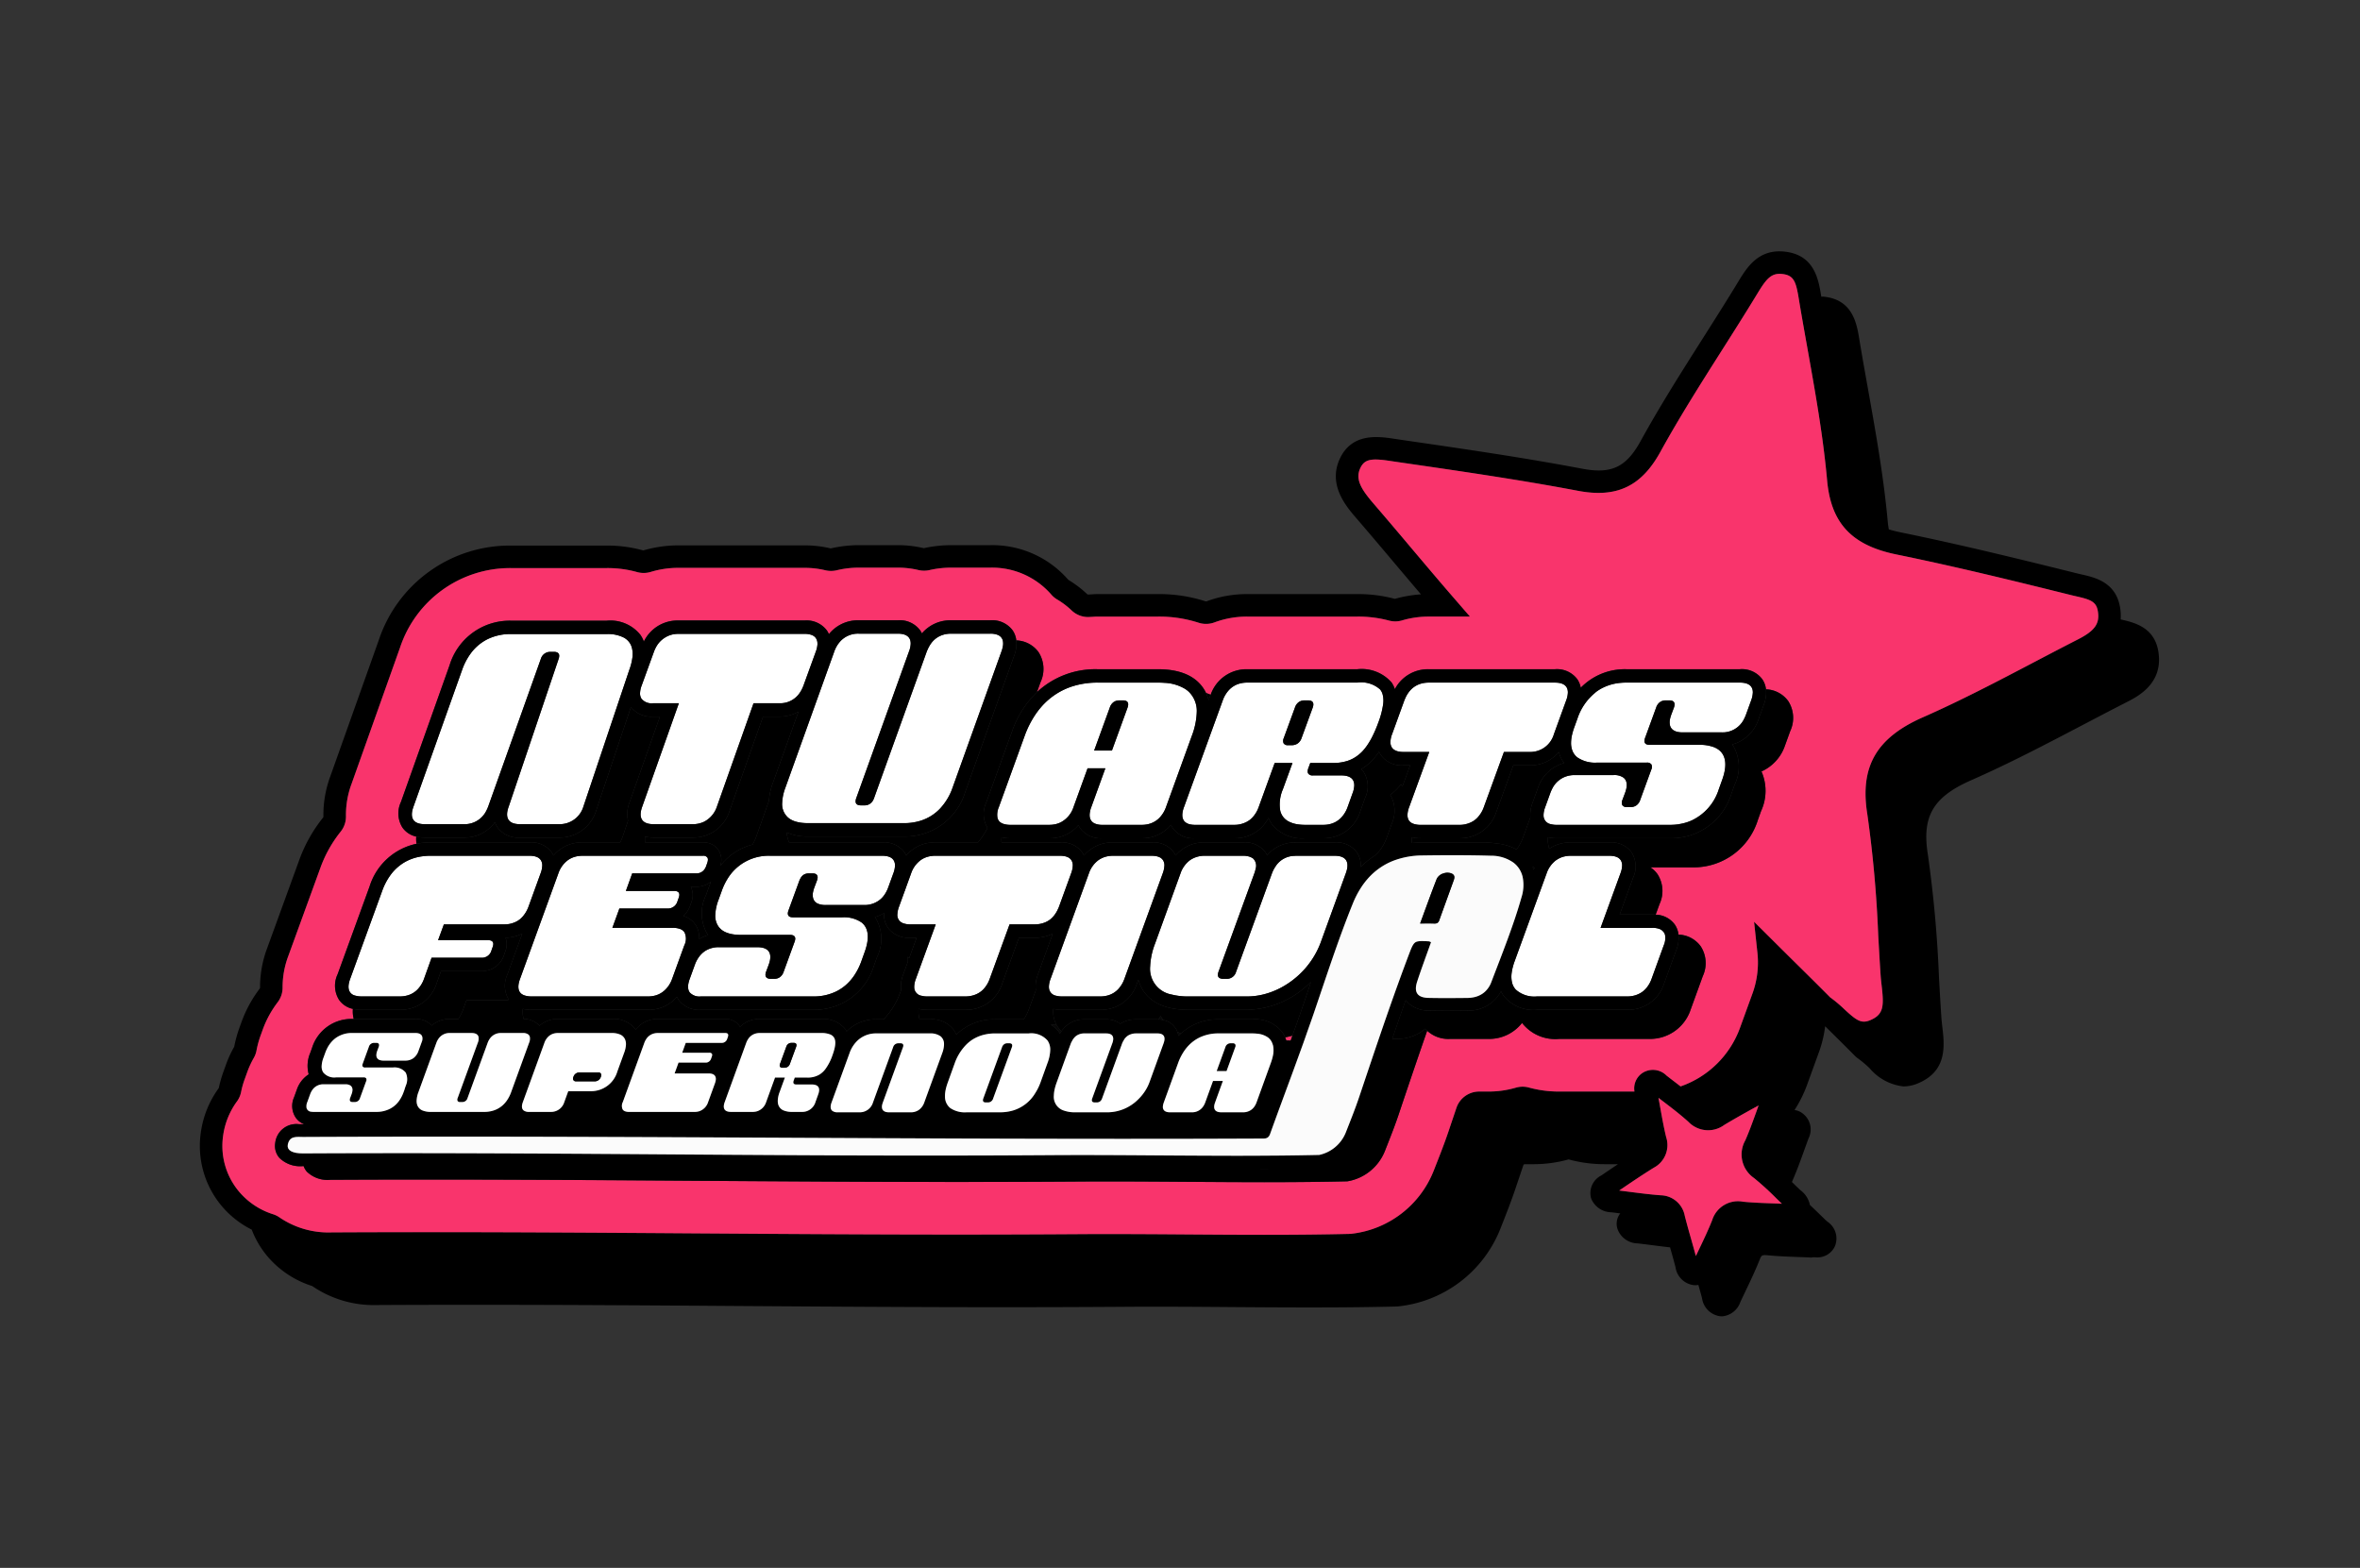 <svg id="Layer_1" data-name="Layer 1" xmlns="http://www.w3.org/2000/svg" viewBox="0 0 244.6 162.5"><rect x="0" y="0" width="244.6" height="162.5" fill="#333333" stroke="none"/><path d="M223.7,67.522c-.414-2.532-2.515-3.008-3.905-3.322a5.212,5.212,0,0,0-.06-1.228c-.431-2.629-2.59-3.119-4.019-3.442-.166-.038-.329-.075-.489-.115-5.811-1.446-12.004-2.966-18.21-4.235-.452-.092-.868-.196-1.253-.313-.038-.245-.082-.48-.105-.748-.42-4.663-1.257-9.344-2.065-13.871-.277-1.552-.555-3.104-.816-4.657l-.06-.36c-.268-1.667-.673-4.186-3.71-4.484-.087-.009-.16.004-.244 0l-.011-.066c-.275-1.712-.691-4.299-3.844-4.608-2.709-.266-3.889,1.706-4.763,3.144-1.19,1.96-2.444,3.936-3.656,5.846-2.184,3.44-4.442,6.998-6.444,10.64-1.499,2.725-3.03,3.453-6.073,2.873-5.962-1.13-12.062-2.018-17.959-2.876l-1.457-.214c-1.653-.252-4.419-.675-5.691,2.056-1.26,2.713.656,4.939,1.686,6.136q1.932,2.246,3.837,4.517,1.44,1.705,2.885,3.405a13.385,13.385,0,0,0-2.706.466,14.665,14.665,0,0,0-3.879-.492H129.26a12.004,12.004,0,0,0-4.205.747l-.104.003a15.63,15.63,0,0,0-4.927-.75h-6.268c-.208,0-.414.013-.649.028l-.322.019a.157.157,0,0,1-.106-.042,11.125,11.125,0,0,0-1.952-1.48,10.426,10.426,0,0,0-8.088-3.596H98.584a13.328,13.328,0,0,0-2.841.312,11.537,11.537,0,0,0-2.689-.312H88.999a13.181,13.181,0,0,0-2.901.336,11.581,11.581,0,0,0-2.703-.315H70.307a13.097,13.097,0,0,0-3.637.525,13.784,13.784,0,0,0-3.778-.504H52.94a14.31,14.31,0,0,0-13.675,9.779L34.232,80.469a11.502,11.502,0,0,0-.712,4.163.158.158,0,0,1-.034.102,15.427,15.427,0,0,0-2.496,4.471l-3.303,9.075A11.494,11.494,0,0,0,26.953,102.365l-.033.096a13.029,13.029,0,0,0-1.902,3.502l-.168.466a13.621,13.621,0,0,0-.579,2.068,11.705,11.705,0,0,0-.812,1.745l-.282.78a13.321,13.321,0,0,0-.505,1.757,10.129,10.129,0,0,0-1.858,4.601,9.681,9.681,0,0,0,2.259,7.724,9.795,9.795,0,0,0,3.018,2.339,9.615,9.615,0,0,0,1.703,2.854,10.033,10.033,0,0,0,4.562,2.99,11.282,11.282,0,0,0,6.7,1.972c3.228-.018,6.487-.026,9.964-.026,9.449,0,19.135.067,26.919.121l1.472.01c8.606.059,17.506.119,26.515.119,4.377,0,8.451-.014,12.46-.041,3.738-.032,7.547,0,11.234.027l.142.001c2.628.019,5.342.037,8.012.037,3.319,0,6.116-.029,8.786-.092.111-.001.254-.01.348-.017a12.826,12.826,0,0,0,10.588-8.025l.226-.572c.425-1.078.906-2.301,1.339-3.59l.825-2.445a.157.157,0,0,1,.148-.106h.978a13.453,13.453,0,0,0,3.565-.496,14.044,14.044,0,0,0,3.745.496h1.37c-.491.33-.983.662-1.463.989l-.265.181a2.042,2.042,0,0,0-1.06,2.355,2.288,2.288,0,0,0,2.1,1.46c.309.036.617.077.925.116a1.724,1.724,0,0,0-.274,1.644,2.259,2.259,0,0,0,2.102,1.464c.506.06,1.011.124,1.516.189.597.077,1.206.153,1.819.223.193.679.386,1.358.562,2.041a2.192,2.192,0,0,0,1.764,1.855,2.102,2.102,0,0,0,.332.027,1.68,1.68,0,0,0,.276-.032c.128.458.26.914.379,1.375a2.194,2.194,0,0,0,1.765,1.854,2.078,2.078,0,0,0,.33.027,2.197,2.197,0,0,0,1.882-1.498l.512-1.077c.512-1.069,1.041-2.175,1.491-3.311.168-.423.227-.496.802-.444,1.075.105,2.142.144,3.172.182.42.015.834.03,1.24.05l.116.005.115-.018a2.112,2.112,0,0,1,.294-.009,1.997,1.997,0,0,0,2.049-1.134,2.099,2.099,0,0,0-.782-2.565c-.053-.046-.106-.091-.154-.136q-.371-.356-.739-.716c-.297-.29-.604-.582-.912-.873a2.511,2.511,0,0,0-.943-1.497c-.054-.047-.107-.092-.156-.139-.251-.239-.501-.482-.75-.725l-.011-.011c.022-.056.031-.096.06-.161.456-1.04.841-2.108,1.213-3.143.146-.406.293-.812.443-1.218a2.067,2.067,0,0,0-.583-2.569,1.775,1.775,0,0,0-.865-.375,12.985,12.985,0,0,0,1.283-2.568l1.24-3.415a12.091,12.091,0,0,0,.649-2.7c1.07,1.058,2.134,2.107,3.161,3.146l.157.13a11.226,11.226,0,0,1,1.312,1.098,5.324,5.324,0,0,0,3.501,1.862,3.929,3.929,0,0,0,1.582-.357c2.957-1.292,2.654-3.897,2.433-5.801-.039-.335-.078-.667-.1-.99-.092-1.372-.17-2.747-.247-4.123a126.195,126.195,0,0,0-1.156-12.778c-.629-3.938.544-5.946,4.48-7.679,3.961-1.743,7.852-3.782,11.614-5.754,1.519-.796,3.037-1.592,4.562-2.37C221.593,72.17,224.24,70.818,223.7,67.522ZM24.837,123.574a7.347,7.347,0,0,1-1.712-5.862,7.794,7.794,0,0,1,1.427-3.547,2.496,2.496,0,0,0,.438-.998A8.78,8.78,0,0,1,25.37,111.825l.282-.78a9.466,9.466,0,0,1,.643-1.384,2.465,2.465,0,0,0,.291-.783,10.084,10.084,0,0,1,.458-1.647l.171-.473a10.661,10.661,0,0,1,1.557-2.873,2.492,2.492,0,0,0,.518-1.539,9.151,9.151,0,0,1,.592-3.262l3.306-9.083A13.072,13.072,0,0,1,35.305,86.199a2.499,2.499,0,0,0,.552-1.616,9.179,9.179,0,0,1,.574-3.323l5.034-14.15A12.023,12.023,0,0,1,52.94,58.877h9.952a11.472,11.472,0,0,1,3.142.415,2.519,2.519,0,0,0,1.408-.015,9.763,9.763,0,0,1,2.865-.422H83.394a9.183,9.183,0,0,1,2.156.251,2.559,2.559,0,0,0,1.17-.001,9.693,9.693,0,0,1,2.278-.271h4.055a9.166,9.166,0,0,1,2.151.25,2.567,2.567,0,0,0,1.134.001,10.026,10.026,0,0,1,2.245-.251h4.054a8.125,8.125,0,0,1,6.311,2.775,2.443,2.443,0,0,0,.628.526,8.282,8.282,0,0,1,1.489,1.129,2.483,2.483,0,0,0,1.719.688c.026,0,.453-.022.505-.025.155-.011.31-.021.467-.021h6.268a13.288,13.288,0,0,1,4.182.628,2.513,2.513,0,0,0,1.666-.027,9.657,9.657,0,0,1,3.389-.601h11.428a12.363,12.363,0,0,1,3.256.407,2.492,2.492,0,0,0,1.377-.013,9.696,9.696,0,0,1,2.761-.395h4.271l-1.675-1.933c-1.516-1.749-3.01-3.52-4.504-5.289q-1.919-2.273-3.852-4.533c-1.272-1.479-1.863-2.496-1.338-3.628.454-.978,1.207-1.041,3.22-.73l1.475.216c5.873.854,11.946,1.738,17.859,2.859,4.016.763,6.578-.447,8.556-4.043,1.967-3.576,4.205-7.103,6.369-10.514,1.219-1.919,2.479-3.904,3.681-5.884.93-1.531,1.427-2.138,2.538-2.032,1.249.123,1.466.787,1.766,2.655l.062.378c.262,1.553.539,3.104.816,4.656.803,4.488,1.632,9.129,2.044,13.704.399,4.435,2.546,6.73,7.18,7.68,6.162,1.26,12.328,2.772,18.113,4.213.176.044.355.085.538.126,1.49.338,2.069.559,2.23,1.543v.001c.211,1.287-.312,2.025-2.076,2.925-1.533.782-3.059,1.582-4.585,2.382-3.729,1.954-7.586,3.975-11.478,5.688-4.82,2.121-6.542,5.119-5.758,10.025a124.21,124.21,0,0,1,1.133,12.567c.077,1.38.155,2.759.247,4.135.023.357.066.726.109,1.097.245,2.105.21,2.957-1.137,3.546-.955.418-1.448.073-2.723-1.106a13.754,13.754,0,0,0-1.479-1.241c-1.13-1.141-2.294-2.291-3.474-3.456q-1.031-1.018-2.072-2.053L181.801,95.533l.354,3.279a9.441,9.441,0,0,1-.555,4.256l-1.241,3.415a10.062,10.062,0,0,1-6.176,6.115c-.144-.11-.29-.226-.432-.334-.319-.243-.638-.487-1.022-.786a1.988,1.988,0,0,0-2.578-.216,1.925,1.925,0,0,0-.748,1.869h-7.804a11.676,11.676,0,0,1-3.111-.409,2.496,2.496,0,0,0-1.376.007,10.054,10.054,0,0,1-2.822.402h-.978a2.49,2.49,0,0,0-2.362,1.696l-.824,2.445c-.416,1.233-.886,2.427-1.318,3.525l-.207.527a10.419,10.419,0,0,1-8.566,6.551l-.235.012c-2.68.062-5.459.091-8.746.091-2.665,0-5.375-.019-8-.037l-.138-.001c-2.639-.02-5.366-.038-8.046-.038-1.074,0-2.15.002-3.223.011-4.002.027-8.07.041-12.442.041-9.001,0-17.897-.061-26.501-.119l-1.47-.01c-7.786-.054-17.477-.121-26.934-.121-3.48,0-6.744.009-9.972.026a8.991,8.991,0,0,1-5.337-1.539,2.467,2.467,0,0,0-.682-.342A7.595,7.595,0,0,1,24.837,123.574Zm147.852-5.721c-.24-.982-.425-2.015-.604-3.013q-.095-.529-.192-1.057c.147.112.294.225.441.337.947.722,1.842,1.404,2.676,2.162a2.822,2.822,0,0,0,3.703.308c1.17-.702,2.387-1.379,3.557-2.019q-.116.321-.231.643c-.357.99-.726,2.015-1.146,2.974a2.963,2.963,0,0,0,.903,3.906,30.599,30.599,0,0,1,2.308,2.102c.193.188.387.377.581.563-.327-.015-.659-.026-.995-.039-.995-.036-2.025-.073-3.03-.171a2.801,2.801,0,0,0-3.199,1.907c-.42,1.06-.931,2.126-1.425,3.158l-.269.565c-.154-.575-.317-1.148-.479-1.722-.231-.813-.462-1.627-.67-2.446a2.594,2.594,0,0,0-2.513-2.13c-1.099-.083-2.226-.229-3.316-.369-.323-.041-.645-.083-.969-.123,1.168-.796,2.369-1.61,3.574-2.357A2.657,2.657,0,0,0,172.688,117.853Z"/><path d="M110.022,116.548c-.054.044-.103.097-.159.138.056-.041.105-.094.159-.138Z" style="fill:#f9346c"/><path d="M107.333,74.026a10.068,10.068,0,0,0-1.137,2.25l-.421,1.16.421-1.16A10.071,10.071,0,0,1,107.333,74.026Z" style="fill:#f9346c"/><path d="M37.657,107.064V107.064H36.502a2.868,2.868,0,0,0-1.624.461,2.868,2.868,0,0,1,1.624-.461Z" style="fill:#f9346c"/><path d="M148.078,70.746a3.064,3.064,0,0,0-.434.03,3.069,3.069,0,0,1,.434-.03Z" style="fill:#f9346c"/><path d="M34.249,120.961l.032-0c-.078 0-.146-.004-.219-.007C34.125,120.956,34.183,120.961,34.249,120.961Z" style="fill:#f9346c"/><path d="M46.582,73.122,42.863,83.578a3.205,3.205,0,0,0-.126.423,3.205,3.205,0,0,1,.126-.423Z" style="fill:#f9346c"/><path d="M43.755,88.753a5.006,5.006,0,0,0-1.559.471,5.009,5.009,0,0,1,1.559-.471Z" style="fill:#f9346c"/><path d="M84.569,66.149a.901.901,0,0,0-.429-.333A.902.902,0,0,1,84.569,66.149Z" style="fill:#f9346c"/><path d="M68.957,66.059a2.452,2.452,0,0,1,.914-.333A2.452,2.452,0,0,0,68.957,66.059Z" style="fill:#f9346c"/><polygon points="53.573 88.695 53.573 88.695 53.363 88.695 53.363 88.695 53.363 88.695 53.573 88.695" style="fill:#f9346c"/><path d="M36.153,102.548a.844.844,0,0,0,.548.607A.844.844,0,0,1,36.153,102.548Z" style="fill:#f9346c"/><path d="M129.257,70.746a3.069,3.069,0,0,0-.434.03,3.069,3.069,0,0,1,.434-.03Z" style="fill:#f9346c"/><path d="M101.04,118.002c-.284-.001-.57-.002-.854-.003l-0.0.001c.285.001.571.002.855.003Z" style="fill:#f9346c"/><path d="M99.2,121.184c.304,0,.614-.001.919-.001q-.906 0-1.809 0C98.608,121.183,98.901,121.184,99.2,121.184Z" style="fill:#f9346c"/><polygon points="99.331 116.676 99.331 116.676 99.328 116.681 99.331 116.676" style="fill:#f9346c"/><path d="M30.966,117.827l-.009 0c.069-0.0.139.001.208.003C31.099,117.828,31.033,117.827,30.966,117.827Z" style="fill:#f9346c"/><path d="M133.319,107.836h.104c.124,0,.232.011.347.018.062-.172.121-.345.183-.517-.249.07-.5.131-.752.18A2.854,2.854,0,0,1,133.319,107.836Z" style="fill:#f9346c"/><path d="M131.048,121.209c.187,0,.373-.002.559-.002q-.572 0-1.144-0C130.658,121.207,130.853,121.209,131.048,121.209Z" style="fill:#f9346c"/><path d="M112.352,118.026c-.632-.001-1.265-.001-1.895-.002l-.002.001q.949.001,1.898.003Z" style="fill:#f9346c"/><path d="M31.414,119.543h.021v-0c-.076 0-.144-.004-.215-.007C31.285,119.539,31.346,119.543,31.414,119.543Z" style="fill:#f9346c"/><path d="M45.835,117.802l-.239 0-0.0 0.0.24 0Z" style="fill:#f9346c"/><path d="M168.539,70.746a6.252,6.252,0,0,0-.657.034,6.252,6.252,0,0,1,.657-.034Z" style="fill:#f9346c"/><path d="M28.307,125.849a2.467,2.467,0,0,1,.682.342,8.991,8.991,0,0,0,5.337,1.539c3.228-.018,6.491-.026,9.972-.026,9.457,0,19.147.067,26.934.121l1.47.01c8.604.059,17.5.119,26.501.119,4.372,0,8.44-.014,12.442-.041,1.072-.009,2.148-.011,3.223-.011,2.68,0,5.407.019,8.046.038l.138.001c2.625.019,5.335.037,8,.037,3.287,0,6.066-.028,8.746-.091l.235-.012a10.419,10.419,0,0,0,8.566-6.551l.207-.527c.433-1.099.902-2.292,1.318-3.525l.824-2.445a2.49,2.49,0,0,1,2.362-1.696h.978a10.054,10.054,0,0,0,2.822-.402,2.496,2.496,0,0,1,1.376-.007,11.676,11.676,0,0,0,3.111.409h7.804a1.925,1.925,0,0,1,.748-1.869,1.988,1.988,0,0,1,2.578.216c.385.299.703.543,1.022.786.143.109.288.224.432.334a10.062,10.062,0,0,0,6.176-6.115l1.241-3.415a9.441,9.441,0,0,0,.555-4.256l-.354-3.279,2.339,2.326q1.039,1.034,2.072,2.053c1.18,1.165,2.344,2.315,3.474,3.456a13.754,13.754,0,0,1,1.479,1.241c1.274,1.18,1.768,1.524,2.723,1.106,1.347-.589,1.382-1.44,1.137-3.546-.043-.371-.086-.739-.109-1.097-.092-1.376-.17-2.755-.247-4.135a124.21,124.21,0,0,0-1.133-12.567c-.784-4.906.938-7.904,5.758-10.025,3.892-1.713,7.748-3.733,11.478-5.688,1.526-.8,3.052-1.6,4.585-2.382,1.764-.899,2.287-1.638,2.076-2.925v-.001c-.161-.984-.74-1.205-2.23-1.543-.183-.041-.362-.082-.538-.126-5.785-1.44-11.951-2.953-18.113-4.213-4.634-.949-6.78-3.245-7.18-7.68-.412-4.575-1.241-9.216-2.044-13.704-.277-1.552-.555-3.104-.816-4.656l-.062-.378c-.3-1.868-.517-2.532-1.766-2.655-1.111-.105-1.608.501-2.538,2.032-1.202,1.979-2.462,3.965-3.681,5.884-2.164,3.411-4.402,6.938-6.369,10.514-1.978,3.596-4.54,4.806-8.556,4.043-5.913-1.121-11.986-2.005-17.859-2.859l-1.475-.216c-2.013-.311-2.766-.247-3.22.73-.525,1.132.065,2.148,1.338,3.628q1.939,2.254,3.852,4.533c1.494,1.77,2.988,3.54,4.504,5.289l1.675,1.933h-4.271a9.696,9.696,0,0,0-2.761.395,2.492,2.492,0,0,1-1.377.013,12.363,12.363,0,0,0-3.256-.407H129.26a9.657,9.657,0,0,0-3.389.601,2.513,2.513,0,0,1-1.666.027,13.288,13.288,0,0,0-4.182-.628h-6.268c-.157,0-.312.011-.467.021-.052.003-.479.025-.505.025a2.483,2.483,0,0,1-1.719-.688,8.282,8.282,0,0,0-1.489-1.129,2.443,2.443,0,0,1-.628-.526,8.125,8.125,0,0,0-6.311-2.775H98.584a10.026,10.026,0,0,0-2.245.251,2.567,2.567,0,0,1-1.134-.001,9.166,9.166,0,0,0-2.151-.25H88.999a9.693,9.693,0,0,0-2.278.271,2.559,2.559,0,0,1-1.17.001,9.183,9.183,0,0,0-2.156-.251H70.307a9.763,9.763,0,0,0-2.865.422,2.519,2.519,0,0,1-1.408.015,11.472,11.472,0,0,0-3.142-.415H52.94a12.023,12.023,0,0,0-11.476,8.232L36.431,81.26a9.179,9.179,0,0,0-.574,3.323,2.499,2.499,0,0,1-.552,1.616,13.072,13.072,0,0,0-2.118,3.802l-3.306,9.083a9.151,9.151,0,0,0-.592,3.262,2.492,2.492,0,0,1-.518,1.539,10.661,10.661,0,0,0-1.557,2.873l-.171.473a10.084,10.084,0,0,0-.458,1.647,2.465,2.465,0,0,1-.291.783,9.466,9.466,0,0,0-.643,1.384L25.37,111.825a8.78,8.78,0,0,0-.38,1.342,2.496,2.496,0,0,1-.438.998,7.794,7.794,0,0,0-1.427,3.547,7.347,7.347,0,0,0,1.712,5.862A7.595,7.595,0,0,0,28.307,125.849ZM185.546,75.775l-.531,1.464a4.532,4.532,0,0,1-2.448,2.717,4.999,4.999,0,0,1-.044,4.113l-.326.906a6.966,6.966,0,0,1-6.786,4.92H171.056a2.729,2.729,0,0,1,.738.71,3.215,3.215,0,0,1,.206,3.098l-.399,1.096A2.523,2.523,0,0,1,173.58,95.817a2.287,2.287,0,0,1,.388,1.047,2.974,2.974,0,0,1,2.305,1.219,3.208,3.208,0,0,1,.21,3.091l-1.254,3.453a4.422,4.422,0,0,1-4.25,3.05h-9.384a4.367,4.367,0,0,1-3.844-1.656,4.321,4.321,0,0,1-3.466,1.656h-4.009a3.231,3.231,0,0,1-2.359-.846c-.898,2.575-1.773,5.154-2.623,7.685l-.343,1.022c-.373,1.109-.803,2.201-1.22,3.257l-.211.536a5.089,5.089,0,0,1-3.871,3.104l-.03.002-.03.001c-2.575.059-5.289.087-8.541.087-2.699,0-5.443-.019-8.098-.038-2.651-.019-5.393-.038-8.085-.038q-1.633,0-3.265.011c-3.985.028-8.041.041-12.4.041-9.307,0-18.501-.063-27.394-.124-8.92-.061-18.144-.125-27.511-.125-3.491,0-6.764.008-10.006.026l-.036 0h-.004a3.073,3.073,0,0,1-2.456-.852,1.86,1.86,0,0,1-.327-.566l-.013 0-.036 0h-.004a3.072,3.072,0,0,1-2.456-.852,1.879,1.879,0,0,1-.437-1.522,2.199,2.199,0,0,1,2.445-1.973c.091,0,.183.002.274.004.068.002.136.003.216.003h.001l.061-0a1.973,1.973,0,0,1-.873-.688,2.191,2.191,0,0,1-.167-2.109l.299-.826a3.022,3.022,0,0,1,1.219-1.548,3.405,3.405,0,0,1,.158-2.224l.185-.511a4.268,4.268,0,0,1,4.162-3.007h.159a3.125,3.125,0,0,1-.086-1.041,2.348,2.348,0,0,1-1.432-.935,2.756,2.756,0,0,1-.151-2.653L38.307,91.868a6.484,6.484,0,0,1,4.862-4.418,3.239,3.239,0,0,1-.027-.742,2.357,2.357,0,0,1-1.43-.936,2.764,2.764,0,0,1-.155-2.659l5.044-14.182a6.51,6.51,0,0,1,6.336-4.601H62.89a3.977,3.977,0,0,1,3.487,1.471,3.077,3.077,0,0,1,.355.69,3.871,3.871,0,0,1,3.573-2.182H83.391a2.622,2.622,0,0,1,2.312,1.035,2.201,2.201,0,0,1,.209.381A3.843,3.843,0,0,1,88.996,64.288h4.055a2.623,2.623,0,0,1,2.312,1.035,2.179,2.179,0,0,1,.187.324,3.851,3.851,0,0,1,3.03-1.359h4.055a2.624,2.624,0,0,1,2.312,1.035,2.283,2.283,0,0,1,.388,1.049,2.972,2.972,0,0,1,2.305,1.217,3.231,3.231,0,0,1,.205,3.114l-.369,1.027a8.866,8.866,0,0,1,6.277-2.37h6.267c2.205,0,3.773.644,4.663,1.914a3.836,3.836,0,0,1,.319.552c.163.056.323.114.475.182a3.922,3.922,0,0,1,3.78-2.648h11.428a4.124,4.124,0,0,1,3.548,1.378,2.749,2.749,0,0,1,.337.686,3.862,3.862,0,0,1,3.508-2.064h13.087a2.624,2.624,0,0,1,2.312,1.035,2.275,2.275,0,0,1,.359.883,6.371,6.371,0,0,1,4.702-1.919h11.796a2.624,2.624,0,0,1,2.313,1.035,2.282,2.282,0,0,1,.388,1.049,2.973,2.973,0,0,1,2.305,1.218A3.231,3.231,0,0,1,185.546,75.775Z" style="fill:#f9346c"/><path d="M88.932,107.797h0a2.781,2.781,0,0,1,1.908-.693A2.781,2.781,0,0,0,88.932,107.797Z" style="fill:#070707"/><path d="M120.689,107.57c-.042-.304-.288-.465-.731-.465h-0C120.401,107.105,120.647,107.265,120.689,107.57Z" style="fill:#070707"/><path d="M109.488,106.192l-.572.017a2.88,2.88,0,0,1,.86.792c.029.042.051.088.078.131.051-.09.106-.175.164-.258a2.712,2.712,0,0,1-.376-.433A2.669,2.669,0,0,1,109.488,106.192Z" style="fill:#070707"/><path d="M122.137,107.368c.083-.087.171-.166.259-.247-.129-.056-.25-.12-.37-.184A1.937,1.937,0,0,1,122.137,107.368Z" style="fill:#070707"/><path d="M120.292,105.293c-.067.127-.145.242-.222.36a2.707,2.707,0,0,1,.504.064c-.038-.049-.081-.092-.116-.143C120.396,105.484,120.348,105.387,120.292,105.293Z" style="fill:#070707"/><path d="M102.012,114.234a.459.459,0,0,0,.167.026h.205a.555.555,0,0,0,.552-.409l1.942-5.315a.566.566,0,0,0,.035-.176c0-.152-.101-.233-.3-.233h-.205a.561.561,0,0,0-.341.105l-.004.005a.617.617,0,0,0-.206.299l-1.942,5.315a.552.552,0,0,0-.035.176A.202.202,0,0,0,102.012,114.234Z"/><path d="M127.123,111.01l.899-2.474a.35.35,0,0,0,.001-.304.296.296,0,0,0-.267-.105h-.205a.555.555,0,0,0-.552.409l-.9,2.474h1.022Z"/><path d="M43.044,107.064c.51,0,.759.212.737.611h0c.021-.398-.228-.611-.737-.611h-5.388v0Z"/><path d="M173.384,75.64a.835.835,0,0,1-.3-.466A.835.835,0,0,0,173.384,75.64Z"/><path d="M116.39,72.59c.479,0,.645.258.479.737l-1.622,4.46,1.622-4.46c.166-.479,0-.737-.479-.737h-.369a1.136,1.136,0,0,0-.334.048,1.136,1.136,0,0,1,.334-.048Z"/><path d="M57.716,67.607a.365.365,0,0,1,.242.372A.365.365,0,0,0,57.716,67.607Z"/><path d="M92.765,71.542l1.447-4.024a2.501,2.501,0,0,0,.174-.794,2.501,2.501,0,0,1-.174.794Z"/><path d="M165.516,79.041a3.253,3.253,0,0,1-2.027-.535,3.253,3.253,0,0,0,2.027.535h5.161a.528.528,0,0,1,.479.189.528.528,0,0,0-.479-.189Z"/><path d="M163.508,74.433l-.332.922a6.273,6.273,0,0,0-.248.831,6.274,6.274,0,0,1,.248-.831Z"/><path d="M165.269,71.848a5.78,5.78,0,0,0-1.762,2.585A5.78,5.78,0,0,1,165.269,71.848Z"/><path d="M169,83.648a1.011,1.011,0,0,0,.615-.189,1.011,1.011,0,0,1-.615.189h-.369a.537.537,0,0,1-.482-.189.537.537,0,0,0,.482.189Z"/><path d="M135.579,72.59c.359,0,.542.145.542.42 0-.275-.183-.42-.542-.42h-.369a1.013,1.013,0,0,0-.615.189,1.013,1.013,0,0,1,.615-.189Z"/><path d="M134.595,72.779a1.117,1.117,0,0,0-.38.548l-1.161,3.17,1.161-3.17A1.117,1.117,0,0,1,134.595,72.779Z"/><path d="M44.586,88.695h8.777v-0H44.586a6.066,6.066,0,0,0-.831.058v0A6.066,6.066,0,0,1,44.586,88.695Z"/><path d="M54.881,88.695a2.592,2.592,0,0,1,.407.03,2.585,2.585,0,0,0-.407-.03H53.573v0Z"/><path d="M125.432,72.11c.013-.036.031-.067.045-.102-.151-.068-.312-.126-.475-.182a4.069,4.069,0,0,1,.261.746Z"/><path d="M98.732,81.626l5.064-14.108a3.016,3.016,0,0,0,.132-.471,3.014,3.014,0,0,1-.132.471Z"/><path d="M134.508,77.045a1.05,1.05,0,0,1-.625.189A1.05,1.05,0,0,0,134.508,77.045Z"/><path d="M43.278,102.548a2.342,2.342,0,0,1-.998.607A2.342,2.342,0,0,0,43.278,102.548Z"/><path d="M166.803,88.695a2.592,2.592,0,0,1,.407.03,2.584,2.584,0,0,0-.407-.03h-4.009a3.023,3.023,0,0,0-.429.03,3.032,3.032,0,0,1,.429-.03Z"/><path d="M165.891,96.167l2.059-5.649a2.481,2.481,0,0,0,.172-.785,2.481,2.481,0,0,1-.172.785Z"/><path d="M161.314,85.492a2.245,2.245,0,0,1-.566-.071,2.243,2.243,0,0,0,.566.071h11.796a6.122,6.122,0,0,0,.809-.056,6.122,6.122,0,0,1-.809.056Z"/><path d="M161.987,73.523l.339-.933a2.501,2.501,0,0,0,.174-.794,2.501,2.501,0,0,1-.174.794Z"/><path d="M145.658,72.353c-.035.078-.074.153-.104.237l-1.271,3.502,1.271-3.502C145.584,72.506,145.622,72.431,145.658,72.353Z"/><path d="M132.922,107.002a2.847,2.847,0,0,1,.279.515c.252-.049.503-.11.752-.18.326-.912.655-1.824.966-2.734q.392-1.146.778-2.294c.039-.116.079-.233.118-.349.006-.057.014-.116.023-.176a9.518,9.518,0,0,1-6.58,2.876h-6.086c-2.185,0-3.74-.639-4.623-1.899a3.905,3.905,0,0,1-.563-1.234l-.147.405a3.91,3.91,0,0,1-3.797,2.729h-4.009a3.723,3.723,0,0,1-.868-.096,2.918,2.918,0,0,0,.323,1.628,2.669,2.669,0,0,0,.153.25,2.712,2.712,0,0,0,.376.433,2.824,2.824,0,0,1,2.376-1.228h2.249a2.293,2.293,0,0,1,1.463.463,2.891,2.891,0,0,1,1.603-.463h2.249c.04,0,.074.006.113.007.076-.118.154-.233.222-.36.055.094.104.191.167.281.035.051.079.094.116.143a2.026,2.026,0,0,1,1.231.798,1.951,1.951,0,0,1,.219.422c.121.064.241.128.37.184a5.618,5.618,0,0,1,3.9-1.475h3.475A3.566,3.566,0,0,1,132.922,107.002Z"/><path d="M173.018,72.59h-.369a1.013,1.013,0,0,0-.615.189,1.013,1.013,0,0,1,.615-.189h.369c.359,0,.542.145.541.42C173.561,72.735,173.378,72.59,173.018,72.59Z"/><path d="M170.512,76.46l1.143-3.133a1.115,1.115,0,0,1,.38-.548,1.115,1.115,0,0,0-.38.548Z"/><path d="M123.172,103.273a6.857,6.857,0,0,1-1.75-.2A6.857,6.857,0,0,0,123.172,103.273Z"/><path d="M119.205,100.16a2.706,2.706,0,0,0,2.217,2.914A2.706,2.706,0,0,1,119.205,100.16Z"/><path d="M44.743,106.29a2.843,2.843,0,0,1,1.883-.685h.88a5.208,5.208,0,0,0,.497-.986l.341-.951h3.882a3.088,3.088,0,0,0,.518-.046,2.758,2.758,0,0,1-.146-2.644l1.531-4.214a3.964,3.964,0,0,1-1.734.423,2.007,2.007,0,0,1-.037,1.459l-.12.343a2.396,2.396,0,0,1-2.312,1.662H45.707l-.458,1.28A3.909,3.909,0,0,1,41.451,104.66H37.442a3.722,3.722,0,0,1-.867-.096,3.125,3.125,0,0,0,.086,1.041h6.383A2.185,2.185,0,0,1,44.743,106.29Z"/><path d="M54.881,87.309a2.609,2.609,0,0,1,2.299,1.03,2.289,2.289,0,0,1,.186.331,3.815,3.815,0,0,1,3.002-1.361h3.905a5.548,5.548,0,0,0,.266-.598l.554-1.652a3.201,3.201,0,0,1,.172-1.944l3.133-8.844h-.71A2.65,2.65,0,0,1,65.394,73.271L61.786,84.019l-.007.02-.007.019a3.94,3.94,0,0,1-3.826,2.749H53.891a2.624,2.624,0,0,1-2.313-1.035,2.213,2.213,0,0,1-.282-.562,3.845,3.845,0,0,1-3.217,1.597H44.024a3.724,3.724,0,0,1-.883-.099,3.239,3.239,0,0,0,.027.742,7.17,7.17,0,0,1,1.417-.142Z"/><path d="M105.101,67.986,100.036,82.098A6.51,6.51,0,0,1,93.7,86.699H83.746a5.224,5.224,0,0,1-2.213-.427,3.85,3.85,0,0,0,.25,1.037h9.658a2.609,2.609,0,0,1,2.299,1.03,2.241,2.241,0,0,1,.186.331,3.815,3.815,0,0,1,3.002-1.361h4.435a7.752,7.752,0,0,0,.985-1.504,2.784,2.784,0,0,1-.128-2.629l2.673-7.374a10.432,10.432,0,0,1,2.583-4.072l.369-1.027a3.231,3.231,0,0,0-.205-3.114,2.972,2.972,0,0,0-2.305-1.217A3.456,3.456,0,0,1,105.101,67.986Z"/><path d="M183.036,71.444a3.479,3.479,0,0,1-.236,1.618l-.538,1.482a3.973,3.973,0,0,1-2.728,2.615q.051.066.1.135a4.282,4.282,0,0,1,.144,4.059l-.332.924a6.51,6.51,0,0,1-6.336,4.601H161.314a3.726,3.726,0,0,1-.882-.099,3.053,3.053,0,0,0,.137,1.184,3.929,3.929,0,0,1,2.225-.654h4.009a2.609,2.609,0,0,1,2.299,1.03,2.757,2.757,0,0,1,.151,2.654l-1.381,3.788h3.395c.118,0,.225.01.334.018l.399-1.096a3.215,3.215,0,0,0-.206-3.098,2.729,2.729,0,0,0-.738-.71h4.354a6.966,6.966,0,0,0,6.786-4.92l.326-.906a4.999,4.999,0,0,0,.044-4.113,4.532,4.532,0,0,0,2.448-2.717l.531-1.464a3.231,3.231,0,0,0-.205-3.113A2.973,2.973,0,0,0,183.036,71.444Z"/><path d="M60.472,83.578l4.759-14.175a5.662,5.662,0,0,0,.311-1.23,5.661,5.661,0,0,1-.311,1.23Z"/><path d="M173.736,98.462l-1.26,3.469a3.91,3.91,0,0,1-3.797,2.729h-9.385a3.946,3.946,0,0,1-3.459-1.461,3.072,3.072,0,0,1-.262-.46,3.803,3.803,0,0,1-3.474,2.006c-.717.008-1.435.014-2.152.014-.637,0-1.273-.005-1.91-.018a3.084,3.084,0,0,1-1.546-.405,2.234,2.234,0,0,1-.797-.684q-.714,2.01-1.398,4.025h.514a4.581,4.581,0,0,0,1.501-.252,4.218,4.218,0,0,0,1.408-.807,2.69,2.69,0,0,0,.198.213,3.231,3.231,0,0,0,2.359.846H154.285a4.321,4.321,0,0,0,3.466-1.656,4.367,4.367,0,0,0,3.844,1.656h9.384a4.422,4.422,0,0,0,4.25-3.05l1.254-3.453a3.208,3.208,0,0,0-.21-3.091,2.974,2.974,0,0,0-2.305-1.219A3.423,3.423,0,0,1,173.736,98.462Z"/><path d="M156.673,100.845a2.723,2.723,0,0,0,.039.978A2.723,2.723,0,0,1,156.673,100.845Z"/><path d="M103.149,107.105a4.909,4.909,0,0,0-1.064.112,4.91,4.91,0,0,1,1.065-.112Z"/><path d="M115.381,107.677c.004-.374-.246-.572-.739-.572h0C115.136,107.105,115.386,107.303,115.381,107.677Z"/><path d="M117.256,107.178a1.524,1.524,0,0,1,.453-.073A1.524,1.524,0,0,0,117.256,107.178Z"/><path d="M116.772,107.438l.014-.015Z"/><path d="M74.702,96.289c.028.026.053.054.084.078-.03-.024-.055-.052-.084-.078Z"/><path d="M74.459,96.017a1.963,1.963,0,0,1-.324-1.198A1.962,1.962,0,0,0,74.459,96.017Z"/><polygon points="132.114 79.078 131.765 80.039 132.114 79.078 133.957 79.078 133.957 79.078 132.114 79.078"/><path d="M122.679,85.019a1.01,1.01,0,0,1-.136-.549A1.006,1.006,0,0,0,122.679,85.019Z"/><path d="M123.875,85.492a2.312,2.312,0,0,1-.59-.067,2.312,2.312,0,0,0,.59.067h4.055a2.725,2.725,0,0,0,1.061-.208,2.725,2.725,0,0,1-1.061.208Z"/><path d="M81.892,96.896a.813.813,0,0,1,.297.047.813.813,0,0,0-.297-.047Z"/><path d="M54.772,93.98a3.435,3.435,0,0,1-.233.502,3.434,3.434,0,0,0,.233-.502l1.257-3.462a2.493,2.493,0,0,0,.171-.785,2.492,2.492,0,0,1-.171.785Z"/><path d="M84.206,90.518h-.364a1.123,1.123,0,0,0-.331.047,1.123,1.123,0,0,1,.331-.047h.364c.355,0,.537.143.536.415C84.743,90.661,84.561,90.518,84.206,90.518Z"/><path d="M91.848,88.725a2.585,2.585,0,0,0-.407-.03h-8.663v0h8.663A2.592,2.592,0,0,1,91.848,88.725Z"/><path d="M84.283,92.394a1.497,1.497,0,0,0-.011.679A1.497,1.497,0,0,1,84.283,92.394Z"/><path d="M84.271,93.073a.86.86,0,0,0,.558.607A.86.86,0,0,1,84.271,93.073Z"/><path d="M92.06,91.975l.529-1.458a2.495,2.495,0,0,0,.172-.785,2.494,2.494,0,0,1-.172.785Z"/><path d="M77.997,87.535a5.316,5.316,0,0,0,.374-.795l1.323-3.736a6.591,6.591,0,0,1,.407-1.846l2.656-7.398a3.97,3.97,0,0,1-1.983.511H79.081L75.614,84.058a3.939,3.939,0,0,1-3.825,2.749H67.733a3.724,3.724,0,0,1-.883-.099,3.344,3.344,0,0,0,.008.601h5.993a1.855,1.855,0,0,1,1.584.75,1.886,1.886,0,0,1,.218,1.69A6.142,6.142,0,0,1,77.997,87.535Z"/><path d="M147.212,85.492a2.24,2.24,0,0,1-.565-.071V85.421a2.243,2.243,0,0,0,.565.071H151.267a2.724,2.724,0,0,0,1.061-.208,2.724,2.724,0,0,1-1.061.208Z"/><path d="M162.115,79.079q-.051-.066-.1-.135a3.104,3.104,0,0,1-.451-1.003,3.818,3.818,0,0,1-3.017,1.38h-1.702l-1.752,4.808a3.939,3.939,0,0,1-3.826,2.75h-4.055a3.727,3.727,0,0,1-.883-.099,3.323,3.323,0,0,0,.008.595,10.693,10.693,0,0,1,1.129-.065h6.196a9.127,9.127,0,0,1,1.428.108,5.272,5.272,0,0,1,2.091.626,5.032,5.032,0,0,0,.663-1.217l.766-2.101a3.521,3.521,0,0,1,.24-1.549l.537-1.482A3.976,3.976,0,0,1,162.115,79.079Z"/><path d="M161.329,89.123h0a2.344,2.344,0,0,1,.636-.31A2.346,2.346,0,0,0,161.329,89.123Z"/><path d="M119.363,88.695a2.592,2.592,0,0,1,.407.03,2.585,2.585,0,0,0-.407-.03h-4.009a3.035,3.035,0,0,0-.43.03,3.044,3.044,0,0,1,.43-.03Z"/><path d="M142.929,77.906a5.745,5.745,0,0,1-1.839,1.814,2.166,2.166,0,0,1,.249.297,2.765,2.765,0,0,1,.153,2.663l-.52,1.449a3.939,3.939,0,0,1-3.826,2.75h-1.843a3.976,3.976,0,0,1-3.486-1.471,3.07,3.07,0,0,1-.345-.643,3.868,3.868,0,0,1-3.541,2.114h-4.055a2.622,2.622,0,0,1-2.312-1.035,2.209,2.209,0,0,1-.197-.354,3.844,3.844,0,0,1-3.041,1.389h-4.055a2.624,2.624,0,0,1-2.313-1.035,2.181,2.181,0,0,1-.187-.324,3.851,3.851,0,0,1-3.03,1.359h-4.055a3.727,3.727,0,0,1-.883-.099,3.293,3.293,0,0,0,.003.53h6.061a2.609,2.609,0,0,1,2.299,1.03,2.241,2.241,0,0,1,.185.331,3.816,3.816,0,0,1,3.003-1.361h4.009a2.607,2.607,0,0,1,2.299,1.03,2.191,2.191,0,0,1,.185.329,3.815,3.815,0,0,1,3.001-1.359h4.009a2.608,2.608,0,0,1,2.299,1.03,2.145,2.145,0,0,1,.175.3,3.824,3.824,0,0,1,2.993-1.33h4.009a2.608,2.608,0,0,1,2.299,1.03,2.386,2.386,0,0,1,.396,1.524c.141-.143.287-.277.436-.408l-.029-.007c.03-.015.059-.033.088-.049a8.28,8.28,0,0,1,1.071-.786,4.938,4.938,0,0,0,1.131-1.796l.511-1.422a3.273,3.273,0,0,0-.142-3.017,6.005,6.005,0,0,0,1.108-1.082c.05.059.106.118.166.177l.785-2.153h-.692a2.638,2.638,0,0,1-2.326-1.042A2.241,2.241,0,0,1,142.929,77.906Z"/><path d="M135.303,85.492a5.238,5.238,0,0,1-.824-.06,5.238,5.238,0,0,0,.824.06h1.843a2.957,2.957,0,0,0,.641-.067,2.957,2.957,0,0,1-.641.067Z"/><path d="M73.18,89.788l.127-.364a1.046,1.046,0,0,0,.064-.314,1.046,1.046,0,0,1-.064.314Z"/><path d="M73.318,88.882a.506.506,0,0,0-.467-.187h-5.438v0h5.438A.506.506,0,0,1,73.318,88.882Z"/><path d="M63.229,88.695v-0H60.369a3.028,3.028,0,0,0-.429.03,3.037,3.037,0,0,1,.429-.03Z"/><path d="M65.526,90.518,64.87,92.34l.656-1.822h6.651a1.012,1.012,0,0,0,.61-.187,1.012,1.012,0,0,1-.61.187Z"/><path d="M71.517,93.892l-.007.02-.008.02a2.619,2.619,0,0,1-.67,1.003,2.318,2.318,0,0,1,1.233.883,2.386,2.386,0,0,1,.399,1.502,3.716,3.716,0,0,1,.934-.395c-.029-.038-.057-.076-.084-.115a4.249,4.249,0,0,1-.144-4.027l.329-.913c.062-.171.128-.336.198-.498a2.373,2.373,0,0,1-1.521.533H71.595a1.954,1.954,0,0,1,.045,1.64Z"/><path d="M114.27,85.492a2.046,2.046,0,0,1-.75-.12,2.046,2.046,0,0,0,.75.12h4.055a2.956,2.956,0,0,0,.64-.067,2.956,2.956,0,0,1-.64.067Z"/><path d="M122.54,84.442a2.528,2.528,0,0,1,.174-.794l3.173-8.732-3.173,8.731A2.501,2.501,0,0,0,122.54,84.442Z"/><path d="M104.685,85.492a2.245,2.245,0,0,1-.566-.071,2.244,2.244,0,0,0,.566.071h4.055a2.955,2.955,0,0,0,.64-.067,2.956,2.956,0,0,1-.64.067Z"/><path d="M70.945,96.634a.911.911,0,0,0-.448-.349A.911.911,0,0,1,70.945,96.634Z"/><path d="M114.564,79.631l-1.456,4.018a2.513,2.513,0,0,0-.173.794,2.512,2.512,0,0,1,.173-.794Z"/><path d="M126.288,100.722l3.717-10.204a2.995,2.995,0,0,0,.131-.465,2.996,2.996,0,0,1-.131.465Z"/><path d="M138.334,88.695a2.592,2.592,0,0,1,.407.03,2.584,2.584,0,0,0-.407-.03h-4.009c-.059,0-.113.009-.171.012.058-.003.112-.012.171-.012Z"/><path d="M110.274,88.725a2.585,2.585,0,0,0-.407-.03h-5.552v0h5.552A2.592,2.592,0,0,1,110.274,88.725Z"/><polygon points="95.44 100.034 95.44 100.034 96.983 95.802 95.44 100.034"/><path d="M128.111,100.722l2.725-7.48-2.725,7.48a.99.99,0,0,1-.984.729h0A.99.99,0,0,0,128.111,100.722Z"/><path d="M128.858,88.695a2.098,2.098,0,0,1,.652.095,2.097,2.097,0,0,0-.652-.095h-4.009a2.667,2.667,0,0,0-1.139.242h0a2.663,2.663,0,0,1,1.138-.242Z"/><path d="M135.801,79.078l-.102.276.102-.276H138.141a4.822,4.822,0,0,0,1.562-.232,4.822,4.822,0,0,1-1.562.232Z"/><path d="M110.557,91.775l.457-1.257a2.479,2.479,0,0,0,.171-.785,2.478,2.478,0,0,1-.171.785Z"/><path d="M99.761,88.695v-0h-2.833a3.023,3.023,0,0,0-.429.03,3.032,3.032,0,0,1,.429-.03Z"/><path d="M93.975,91.775l-.801,2.205a2.442,2.442,0,0,0-.164.739,2.457,2.457,0,0,1,.164-.74Z"/><path d="M94.341,95.802h0a2.046,2.046,0,0,1-.744-.118A2.046,2.046,0,0,0,94.341,95.802Z"/><path d="M93.006,94.764a.903.903,0,0,0,.33.773A.903.903,0,0,1,93.006,94.764Z"/><path d="M158.959,90.141l.038-.103c.014-.038.034-.071.048-.109-.064-.028-.132-.052-.198-.078C158.888,89.941,158.923,90.041,158.959,90.141Z"/><path d="M54.067,103.02v-0a.811.811,0,0,1-.309-.471A.811.811,0,0,0,54.067,103.02Z"/><path d="M90.576,100.1A6.451,6.451,0,0,1,84.297,104.66H72.635a2.609,2.609,0,0,1-2.299-1.03,2.265,2.265,0,0,1-.179-.317,3.815,3.815,0,0,1-2.991,1.347H55.048a3.719,3.719,0,0,1-.868-.096,3.125,3.125,0,0,0,.088,1.046,2.166,2.166,0,0,1,1.643.704,2.842,2.842,0,0,1,1.912-.709h5.571A2.841,2.841,0,0,1,65.89,106.713a2.824,2.824,0,0,1,2.29-1.108h7.002a1.737,1.737,0,0,1,1.443.707c.024.034.049.073.075.116a2.837,2.837,0,0,1,2.042-.823h6.338a2.986,2.986,0,0,1,2.532,1.058,2.104,2.104,0,0,1,.135.239,4.196,4.196,0,0,1,3.091-1.256h.752A7.9,7.9,0,0,0,93.327,102.799l.063-.175a3.435,3.435,0,0,1,.231-1.647L94.1,99.663a4.588,4.588,0,0,0-.017-.509c.043.052.094.105.145.157l.774-2.123h-.662a2.624,2.624,0,0,1-2.313-1.037,2.39,2.39,0,0,1-.398-1.514,3.712,3.712,0,0,1-.954.408c.029.038.057.076.084.115a4.246,4.246,0,0,1,.144,4.027Z"/><path d="M87.658,102.095a5.074,5.074,0,0,0,.809-.897A5.076,5.076,0,0,1,87.658,102.095Z"/><path d="M78.073,107.212a1.362,1.362,0,0,0-.501.434A1.362,1.362,0,0,1,78.073,107.212Z"/><path d="M85.081,107.064a2.449,2.449,0,0,1,.985.157,2.448,2.448,0,0,0-.985-.157H78.743a1.488,1.488,0,0,0-.67.148,1.488,1.488,0,0,1,.67-.148Z"/><path d="M67.51,107.212a1.362,1.362,0,0,0-.501.434A1.362,1.362,0,0,1,67.51,107.212Z"/><path d="M71.74,107.064V107.064H68.18a1.485,1.485,0,0,0-.67.148,1.485,1.485,0,0,1,.67-.148Z"/><path d="M72.635,103.273h0a1.363,1.363,0,0,1-1.144-.411A1.363,1.363,0,0,0,72.635,103.273Z"/><path d="M75.474,107.297c.003-.152-.093-.233-.292-.233H72.856v0h2.327C75.382,107.064,75.477,107.145,75.474,107.297Z"/><path d="M96.072,103.273h0a2.236,2.236,0,0,1-.546-.066A2.233,2.233,0,0,0,96.072,103.273Z"/><path d="M98.857,106.756a2.38,2.38,0,0,1,.259.48,5.61,5.61,0,0,1,4.034-1.589h2.961a5.183,5.183,0,0,0,.518-1.017l.725-1.989a3.411,3.411,0,0,1,.228-1.662l1.532-4.216a3.987,3.987,0,0,1-1.835.427h-1.672l-1.729,4.743a3.91,3.91,0,0,1-3.797,2.729H96.072a3.721,3.721,0,0,1-.867-.096,3.091,3.091,0,0,0,.1,1.082h1.054A2.84,2.84,0,0,1,98.857,106.756Z"/><path d="M63.393,107.064a2.125,2.125,0,0,1,.876.157,2.125,2.125,0,0,0-.876-.157h-5.571a1.582,1.582,0,0,0-.465.066,1.582,1.582,0,0,1,.465-.066Z"/><path d="M115.869,102.548a2.344,2.344,0,0,1-.999.607A2.343,2.343,0,0,0,115.869,102.548Z"/><path d="M65.284,66.661a1.705,1.705,0,0,0-.615-.572,3.629,3.629,0,0,0-1.779-.372H52.937a5.358,5.358,0,0,0-2.417.535,4.862,4.862,0,0,0-1.8,1.565,6.617,6.617,0,0,0-.815,1.587L46.582,73.122,42.863,83.578a3.205,3.205,0,0,0-.126.423,1.948,1.948,0,0,0-.048.37c-.016.687.437,1.05,1.335,1.05h4.055A2.502,2.502,0,0,0,50.418,84.001a3.65,3.65,0,0,0,.187-.423l5.448-15.281a1.02,1.02,0,0,1,.661-.689,1.136,1.136,0,0,1,.334-.048h.369a.824.824,0,0,1,.3.048.365.365,0,0,1,.242.372,1.017,1.017,0,0,1-.062.317l-5.165,15.281c-.443,1.198-.037,1.843,1.161,1.843h4.055a2.569,2.569,0,0,0,2.525-1.843l4.759-14.175a5.661,5.661,0,0,0,.311-1.23,2.752,2.752,0,0,0-.039-.989A1.747,1.747,0,0,0,65.284,66.661Z" style="fill:#fff"/><path d="M67.733,85.421h4.055a2.68,2.68,0,0,0,1.208-.267,2.734,2.734,0,0,0,1.316-1.576l3.788-10.693h2.673A2.434,2.434,0,0,0,82.871,71.835a3.404,3.404,0,0,0,.41-.793l1.272-3.502a2.529,2.529,0,0,0,.174-.794c0-.011-.003-.02-.003-.031a.987.987,0,0,0-.154-.566.902.902,0,0,0-.429-.333,2.043,2.043,0,0,0-.749-.119H70.305a3.067,3.067,0,0,0-.435.03,2.452,2.452,0,0,0-.914.333,2.586,2.586,0,0,0-.967,1.018,3.583,3.583,0,0,0-.21.462l-.636,1.751-.636,1.751a2.46,2.46,0,0,0-.171.793,1.018,1.018,0,0,0,.145.577,1.34,1.34,0,0,0,1.205.472h2.673l-1.506,4.25-2.283,6.443C66.13,84.776,66.535,85.421,67.733,85.421Z" style="fill:#fff"/><path d="M81.069,83.213a1.86,1.86,0,0,0,.56,1.476,1.796,1.796,0,0,0,.339.251,2.537,2.537,0,0,0,.599.237,4.097,4.097,0,0,0,.75.12q.206.015.431.015h9.954a5.687,5.687,0,0,0,1.675-.239,4.719,4.719,0,0,0,2.016-1.228,6.106,6.106,0,0,0,1.341-2.219l5.064-14.109a3.014,3.014,0,0,0,.132-.471,1.518,1.518,0,0,0,.011-.639.876.876,0,0,0-.108-.261.9.9,0,0,0-.446-.353,2.045,2.045,0,0,0-.749-.119H98.58a3.06,3.06,0,0,0-.434.03,2.521,2.521,0,0,0-.774.237,2.375,2.375,0,0,0-.639.466,2.797,2.797,0,0,0-.403.543,3.369,3.369,0,0,0-.192.381c-.027.063-.058.12-.082.186l-1.447,4.024L90.585,82.732a1.262,1.262,0,0,1-.167.326.969.969,0,0,1-.829.411h-.369c-.479,0-.645-.258-.479-.737L92.765,71.542l1.447-4.024a2.501,2.501,0,0,0,.174-.794,1.205,1.205,0,0,0-.031-.316c-.116-.482-.555-.734-1.304-.734H88.996a2.499,2.499,0,0,0-1.848.734,3.091,3.091,0,0,0-.677,1.11L81.406,81.626A5.021,5.021,0,0,0,81.069,83.213Z" style="fill:#fff"/><path d="M103.675,85.224a1.193,1.193,0,0,0,.444.196,2.245,2.245,0,0,0,.566.071h4.055a2.956,2.956,0,0,0,.64-.067,2.471,2.471,0,0,0,.569-.2,2.733,2.733,0,0,0,1.316-1.576l1.456-4.018h1.843l-1.456,4.018a2.512,2.512,0,0,0-.173.794c-0.0.01.002.018.002.028a1.01,1.01,0,0,0,.137.549.9.9,0,0,0,.446.353,2.046,2.046,0,0,0,.75.12h4.055a2.956,2.956,0,0,0,.64-.067,2.472,2.472,0,0,0,.569-.2,2.38,2.38,0,0,0,.639-.466,3.091,3.091,0,0,0,.678-1.11l2.672-7.372a7.531,7.531,0,0,0,.51-2.38c0-.006-0-.012-0-.018a2.785,2.785,0,0,0-.82-2.181,2.628,2.628,0,0,0-.315-.252c-.021-.014-.041-.028-.062-.042a4.569,4.569,0,0,0-2.168-.633q-.309-.023-.646-.023h-6.267a8.545,8.545,0,0,0-2.513.359,7.157,7.157,0,0,0-1.63.73,7.258,7.258,0,0,0-1.805,1.566q-.248.297-.472.625a10.071,10.071,0,0,0-1.137,2.25l-.421,1.16-2.252,6.212a1.969,1.969,0,0,0-.143,1.11A.822.822,0,0,0,103.675,85.224ZM115.025,73.327a1.115,1.115,0,0,1,.38-.548.925.925,0,0,1,.281-.141,1.136,1.136,0,0,1,.334-.048h.369c.479,0,.645.258.479.737l-1.622,4.46h-1.843Z" style="fill:#fff"/><path d="M116.869,73.327c.166-.479,0-.737-.479-.737h-.369a1.136,1.136,0,0,0-.334.048.925.925,0,0,0-.281.141,1.115,1.115,0,0,0-.38.548l-1.622,4.46h1.843Z"/><path d="M122.54,84.442c0,.01.003.018.003.028a1.01,1.01,0,0,0,.136.549.812.812,0,0,0,.185.205,1.146,1.146,0,0,0,.421.2,2.312,2.312,0,0,0,.59.067h4.055a2.725,2.725,0,0,0,1.061-.208,2.352,2.352,0,0,0,.485-.264,2.452,2.452,0,0,0,.302-.261,3.084,3.084,0,0,0,.677-1.11l1.31-3.61.349-.961h1.843v0l-.995,2.728a3.947,3.947,0,0,0-.272,2.219,1.746,1.746,0,0,0,.219.522,1.699,1.699,0,0,0,.614.572,2.855,2.855,0,0,0,.955.312,5.238,5.238,0,0,0,.824.06h1.843a2.957,2.957,0,0,0,.641-.067,2.46,2.46,0,0,0,.568-.2,2.375,2.375,0,0,0,.639-.466,3.097,3.097,0,0,0,.677-1.11l.516-1.437a2.501,2.501,0,0,0,.174-.794c.016-.687-.437-1.05-1.335-1.05H136.077a.536.536,0,0,1-.482-.189.41.41,0,0,1-.06-.231.988.988,0,0,1,.062-.317l.102-.276.102-.276H138.141a4.822,4.822,0,0,0,1.562-.232,3.554,3.554,0,0,0,.844-.422,3.926,3.926,0,0,0,.685-.584,5.514,5.514,0,0,0,.604-.798c.13-.203.256-.419.377-.657a13.454,13.454,0,0,0,.647-1.51,8.52,8.52,0,0,0,.498-1.913,2.578,2.578,0,0,0-.061-1.014,1.405,1.405,0,0,0-.258-.493,2.938,2.938,0,0,0-2.354-.709H129.257a3.069,3.069,0,0,0-.434.03,2.647,2.647,0,0,0-.403.089,2.373,2.373,0,0,0-1.01.614,3.097,3.097,0,0,0-.677,1.11l-.845,2.327-3.173,8.732A2.528,2.528,0,0,0,122.54,84.442Zm10.514-7.945,1.161-3.17a1.117,1.117,0,0,1,.38-.548,1.013,1.013,0,0,1,.615-.189h.369c.359,0,.542.145.542.42a1.018,1.018,0,0,1-.062.317l-1.161,3.17a1.102,1.102,0,0,1-.39.548,1.05,1.05,0,0,1-.625.189h-.369a.513.513,0,0,1-.472-.189A.654.654,0,0,1,133.054,76.497Z" style="fill:#fff"/><path d="M133.515,77.234h.369a1.05,1.05,0,0,0,.625-.189,1.102,1.102,0,0,0,.39-.548l1.161-3.17a1.018,1.018,0,0,0,.062-.317c0-.275-.183-.42-.542-.42h-.369a1.013,1.013,0,0,0-.615.189,1.117,1.117,0,0,0-.38.548l-1.161,3.17a.654.654,0,0,0-.012.548A.513.513,0,0,0,133.515,77.234Z"/><path d="M145.461,77.935h2.673v0l-1.546,4.241-.537,1.473a2.512,2.512,0,0,0-.173.794,1.205,1.205,0,0,0,.031.316.822.822,0,0,0,.293.466,1.191,1.191,0,0,0,.445.196,2.24,2.24,0,0,0,.565.071H151.267a2.724,2.724,0,0,0,1.061-.208,2.358,2.358,0,0,0,.485-.264,2.411,2.411,0,0,0,.301-.261,3.091,3.091,0,0,0,.678-1.11l2.083-5.714h2.672a2.548,2.548,0,0,0,2.507-1.843l.933-2.569.339-.933a2.501,2.501,0,0,0,.174-.794,1.205,1.205,0,0,0-.031-.316c-.116-.482-.555-.734-1.304-.734H148.078a3.069,3.069,0,0,0-.434.03,2.653,2.653,0,0,0-.404.089,2.375,2.375,0,0,0-1.01.614,2.971,2.971,0,0,0-.573.873c-.035.078-.073.153-.104.237l-1.271,3.502a2.435,2.435,0,0,0-.171.793C144.099,77.572,144.562,77.935,145.461,77.935Z" style="fill:#fff"/><path d="M163.116,78.096a1.631,1.631,0,0,0,.374.41,3.253,3.253,0,0,0,2.027.535h5.161a.528.528,0,0,1,.479.189.619.619,0,0,1-.018.548l-1.143,3.133a1.114,1.114,0,0,1-.38.548,1.011,1.011,0,0,1-.615.189h-.369a.537.537,0,0,1-.482-.189.631.631,0,0,1,.002-.548l.276-.737c.277-.749.215-1.282-.163-1.576a1.64,1.64,0,0,0-1.017-.267h-4.055a2.691,2.691,0,0,0-1.055.208,2.515,2.515,0,0,0-1.266,1.212,3.729,3.729,0,0,0-.186.423l-.06.164-.475,1.31a2.501,2.501,0,0,0-.174.794c0,.01.003.018.003.028a.907.907,0,0,0,.766.951,2.245,2.245,0,0,0,.566.071h11.796a6.122,6.122,0,0,0,.809-.056c.07-.009.138-.025.207-.037a5.043,5.043,0,0,0,1.19-.358,5.323,5.323,0,0,0,2.826-3.236l.332-.922c.608-1.647.406-2.772-.558-3.314a2.283,2.283,0,0,0-.282-.133,4.112,4.112,0,0,0-1.501-.239h-5.161a.823.823,0,0,1-.3-.048.353.353,0,0,1-.234-.372.996.996,0,0,1,.073-.317l1.143-3.133a1.115,1.115,0,0,1,.38-.548,1.013,1.013,0,0,1,.615-.189h.369c.359,0,.542.145.541.42a1.003,1.003,0,0,1-.062.317l-.276.737a3.124,3.124,0,0,0-.125.423,1.525,1.525,0,0,0-.012.687.835.835,0,0,0,.3.466,1.303,1.303,0,0,0,.604.237,2.629,2.629,0,0,0,.413.03h4.055a2.474,2.474,0,0,0,2.321-1.42,3.734,3.734,0,0,0,.186-.423l.535-1.474a2.546,2.546,0,0,0,.167-.746c0-.015.006-.033.006-.048.017-.687-.436-1.05-1.335-1.05H168.539a6.252,6.252,0,0,0-.657.034,5.115,5.115,0,0,0-1.759.501,4.642,4.642,0,0,0-.673.41c-.064.047-.119.107-.181.157a5.78,5.78,0,0,0-1.762,2.585l-.332.922a6.274,6.274,0,0,0-.248.831,3.922,3.922,0,0,0-.095.729l-.002.027a2.203,2.203,0,0,0,.155.907A1.625,1.625,0,0,0,163.116,78.096Z" style="fill:#fff"/><path d="M54.539,94.482a3.435,3.435,0,0,0,.233-.502l1.257-3.462a2.492,2.492,0,0,0,.171-.785,1.008,1.008,0,0,0-.138-.571.89.89,0,0,0-.441-.349,1.584,1.584,0,0,0-.333-.088,2.592,2.592,0,0,0-.407-.03H44.586a6.066,6.066,0,0,0-.831.058,5.009,5.009,0,0,0-1.559.471,4.802,4.802,0,0,0-1.78,1.547,6.533,6.533,0,0,0-.806,1.569l-3.316,9.111a3.195,3.195,0,0,0-.125.418,1.98,1.98,0,0,0-.047.366,1.2,1.2,0,0,0,.031.313.844.844,0,0,0,.548.607,1.586,1.586,0,0,0,.194.052,2.24,2.24,0,0,0,.546.066h4.009a2.815,2.815,0,0,0,.829-.118,2.342,2.342,0,0,0,.998-.607,3.058,3.058,0,0,0,.67-1.097l.784-2.186h5.193a1.012,1.012,0,0,0,1.002-.729l.127-.364a.97.97,0,0,0,.072-.314c.009-.271-.172-.415-.528-.415H45.406v-0l.601-1.64h6.287a3.003,3.003,0,0,0,.428-.03,2.496,2.496,0,0,0,.543-.147,2.29,2.29,0,0,0,.585-.322,2.473,2.473,0,0,0,.4-.397A3.072,3.072,0,0,0,54.539,94.482Z" style="fill:#fff"/><path d="M54.067,103.02a1.192,1.192,0,0,0,.435.187,2.23,2.23,0,0,0,.546.067H67.166a2.814,2.814,0,0,0,.828-.118,2.337,2.337,0,0,0,.86-.487,2.932,2.932,0,0,0,.808-1.217l1.257-3.462a1.53,1.53,0,0,0,.025-1.355.911.911,0,0,0-.448-.349,2.045,2.045,0,0,0-.744-.118H63.467l.729-2.005h5.011a1.026,1.026,0,0,0,1.002-.729l.128-.364c.182-.474.018-.729-.456-.729H64.87l.656-1.822h6.651a.98.98,0,0,0,.835-.415,1.39,1.39,0,0,0,.167-.314l.127-.364a1.046,1.046,0,0,0,.064-.314.413.413,0,0,0-.053-.228.506.506,0,0,0-.467-.187H60.369a3.037,3.037,0,0,0-.429.03,2.628,2.628,0,0,0-.399.088,2.349,2.349,0,0,0-.7.349,2.85,2.85,0,0,0-.968,1.356L55.886,95.984l-1.986,5.467a3.193,3.193,0,0,0-.125.418,1.9,1.9,0,0,0-.047.366,1.201,1.201,0,0,0,.03.313A.811.811,0,0,0,54.067,103.02Z" style="fill:#fff"/><path d="M76.551,89.779a4.988,4.988,0,0,0-.942.992,6.532,6.532,0,0,0-.805,1.569l-.329.912a4.915,4.915,0,0,0-.34,1.569,1.963,1.963,0,0,0,.324,1.198,1.605,1.605,0,0,0,.243.272c.028.026.053.054.084.078a2.064,2.064,0,0,0,.52.292,3.179,3.179,0,0,0,.668.177,5.193,5.193,0,0,0,.815.059H81.892a.813.813,0,0,1,.297.047.349.349,0,0,1,.231.368.984.984,0,0,1-.072.314l-1.13,3.098a1.102,1.102,0,0,1-.376.542.917.917,0,0,1-.277.14,1.118,1.118,0,0,1-.331.047H79.87a.812.812,0,0,1-.256-.041c-.266-.085-.347-.316-.218-.688l.273-.729c.438-1.185.018-1.822-1.167-1.822H74.494a2.617,2.617,0,0,0-1.189.264,2.315,2.315,0,0,0-.625.461,2.633,2.633,0,0,0-.259.313,3.379,3.379,0,0,0-.405.785l-.528,1.458a3.189,3.189,0,0,0-.125.418,1.9,1.9,0,0,0-.047.366,1.201,1.201,0,0,0,.03.313.842.842,0,0,0,.145.314,1.363,1.363,0,0,0,1.144.411h11.663a5.297,5.297,0,0,0,2.389-.528,4.628,4.628,0,0,0,.972-.65,5.076,5.076,0,0,0,.809-.897,6.545,6.545,0,0,0,.806-1.569L89.6,98.718c.492-1.332.448-2.319-.106-2.927a1.669,1.669,0,0,0-.204-.189,3.217,3.217,0,0,0-2.004-.529H82.183c-.474,0-.638-.255-.456-.729l1.13-3.098a1.235,1.235,0,0,1,.079-.158,1.045,1.045,0,0,1,.289-.376l.008-.009a.916.916,0,0,1,.277-.139,1.123,1.123,0,0,1,.331-.047h.364c.355,0,.537.143.536.415a.978.978,0,0,1-.062.314l-.075.199-.199.53a3.115,3.115,0,0,0-.124.418,1.497,1.497,0,0,0-.011.679.86.86,0,0,0,.558.607,2.045,2.045,0,0,0,.744.118H89.582A2.528,2.528,0,0,0,90.974,93.409a2.341,2.341,0,0,0,.422-.336,2.634,2.634,0,0,0,.259-.313,3.362,3.362,0,0,0,.405-.785l.529-1.458a2.494,2.494,0,0,0,.172-.785,1.008,1.008,0,0,0-.138-.571.89.89,0,0,0-.441-.349A1.584,1.584,0,0,0,91.848,88.725a2.592,2.592,0,0,0-.407-.03H79.778A4.997,4.997,0,0,0,76.551,89.779Z" style="fill:#fff"/><path d="M93.597,95.684a2.046,2.046,0,0,0,.744.118h2.643l-1.543,4.232-.517,1.417a2.477,2.477,0,0,0-.171.784c-0.0.01.002.018.002.028a.9.9,0,0,0,.771.944,2.236,2.236,0,0,0,.546.066h4.009a2.835,2.835,0,0,0,.74-.099c.066-.018.13-.039.193-.061a2.343,2.343,0,0,0,.894-.565,3.057,3.057,0,0,0,.669-1.097l2.06-5.649h2.642a2.691,2.691,0,0,0,.972-.177,2.296,2.296,0,0,0,.584-.322,2.471,2.471,0,0,0,.4-.397,3.074,3.074,0,0,0,.419-.691c.035-.078.072-.152.103-.235l.801-2.205.457-1.257a2.478,2.478,0,0,0,.171-.785,1.007,1.007,0,0,0-.137-.571.889.889,0,0,0-.442-.349,1.58,1.58,0,0,0-.333-.088,2.592,2.592,0,0,0-.407-.03H96.928a3.032,3.032,0,0,0-.429.03,2.628,2.628,0,0,0-.399.088,2.349,2.349,0,0,0-.7.349A2.85,2.85,0,0,0,94.432,90.518l-.457,1.257L93.175,93.98a2.457,2.457,0,0,0-.164.74c-0.0.014-.005.031-.005.045a.903.903,0,0,0,.33.773A1.051,1.051,0,0,0,93.597,95.684Z" style="fill:#fff"/><path d="M109.486,103.207a2.237,2.237,0,0,0,.547.067h4.009a2.814,2.814,0,0,0,.828-.118,2.344,2.344,0,0,0,.999-.607,3.058,3.058,0,0,0,.67-1.097l3.972-10.933a2.518,2.518,0,0,0,.166-.738c0-.015.005-.032.006-.047a1.007,1.007,0,0,0-.137-.571.893.893,0,0,0-.442-.349,1.58,1.58,0,0,0-.333-.088,2.592,2.592,0,0,0-.407-.03h-4.009a3.044,3.044,0,0,0-.43.03,2.622,2.622,0,0,0-.398.088,2.394,2.394,0,0,0-.39.16,2.297,2.297,0,0,0-.311.189,2.854,2.854,0,0,0-.968,1.356L110.871,95.984l-1.534,4.221-.453,1.245a2.477,2.477,0,0,0-.171.784,1.201,1.201,0,0,0,.03.313A.903.903,0,0,0,109.486,103.207Z" style="fill:#fff"/><path d="M139.482,90.518c.273-.741.219-1.267-.149-1.558a1.029,1.029,0,0,0-.259-.146,1.58,1.58,0,0,0-.333-.088,2.592,2.592,0,0,0-.407-.03h-4.009c-.059,0-.113.009-.171.012a2.36,2.36,0,0,0-1.875.975c-.045.061-.087.127-.129.193a3.395,3.395,0,0,0-.321.642l-.992,2.725-2.725,7.48a.99.99,0,0,1-.984.729h-.365a.809.809,0,0,1-.25-.04.396.396,0,0,1-.227-.147.414.414,0,0,1-.06-.228.992.992,0,0,1,.062-.314l3.717-10.205a2.996,2.996,0,0,0,.131-.465,1.039,1.039,0,0,0-.28-1.093,1.022,1.022,0,0,0-.112-.063,1.157,1.157,0,0,0-.234-.106,2.098,2.098,0,0,0-.652-.095h-4.01a2.663,2.663,0,0,0-1.138.242,2.33,2.33,0,0,0-.39.225,2.853,2.853,0,0,0-.968,1.356l-2.642,7.289a7.445,7.445,0,0,0-.505,2.353,2.706,2.706,0,0,0,2.217,2.914,6.857,6.857,0,0,0,1.75.2h6.086a7.062,7.062,0,0,0,1.799-.238,8.032,8.032,0,0,0,1.716-.676,8.831,8.831,0,0,0,4.102-4.662Z" style="fill:#fff"/><path d="M149.568,90.538c.022-.008.043-.02.066-.027-.035.01-.07.019-.104.033l.037-.005Z" style="fill:#fff"/><path d="M148.036,95.706c.04-0.0.078 0.0.117 0l-.041-.001Z" style="fill:#fff"/><path d="M165.891,96.167l2.059-5.649a2.481,2.481,0,0,0,.172-.785,1.007,1.007,0,0,0-.137-.571.893.893,0,0,0-.442-.349,1.58,1.58,0,0,0-.333-.088,2.592,2.592,0,0,0-.407-.03h-4.009a3.032,3.032,0,0,0-.429.03,2.628,2.628,0,0,0-.399.088,2.344,2.344,0,0,0-.636.31c-.021.014-.044.024-.064.039a2.85,2.85,0,0,0-.968,1.356l-3.317,9.111a6.394,6.394,0,0,0-.244.837q-.041.196-.064.379a2.723,2.723,0,0,0,.039.978,1.66,1.66,0,0,0,.381.733,2.872,2.872,0,0,0,2.202.717h9.385a2.832,2.832,0,0,0,.74-.099,2.415,2.415,0,0,0,.235-.078,2.337,2.337,0,0,0,.852-.549,3.058,3.058,0,0,0,.67-1.097l1.257-3.462a1.905,1.905,0,0,0,.136-1.097.825.825,0,0,0-.208-.364.945.945,0,0,0-.351-.243,2.045,2.045,0,0,0-.744-.118Z" style="fill:#fff"/><path d="M167.872,94.78l1.381-3.788a2.757,2.757,0,0,0-.151-2.654,2.609,2.609,0,0,0-2.299-1.03h-4.009a3.929,3.929,0,0,0-2.225.654,3.053,3.053,0,0,1-.137-1.184,3.726,3.726,0,0,0,.882.099h11.796a6.51,6.51,0,0,0,6.336-4.601l.332-.924a4.282,4.282,0,0,0-.144-4.059q-.048-.069-.1-.135a3.973,3.973,0,0,0,2.728-2.615l.538-1.482a3.479,3.479,0,0,0,.236-1.618,2.282,2.282,0,0,0-.388-1.049,2.624,2.624,0,0,0-2.313-1.035H168.539a6.371,6.371,0,0,0-4.702,1.919,2.275,2.275,0,0,0-.359-.883,2.624,2.624,0,0,0-2.312-1.035H148.078a3.862,3.862,0,0,0-3.508,2.064,2.749,2.749,0,0,0-.337-.686,4.124,4.124,0,0,0-3.548-1.378H129.257a3.922,3.922,0,0,0-3.78,2.648c-.014.035-.032.066-.045.102l-.168.462a4.069,4.069,0,0,0-.261-.746,3.836,3.836,0,0,0-.319-.552c-.889-1.27-2.458-1.914-4.663-1.914h-6.267a8.866,8.866,0,0,0-6.277,2.37,10.432,10.432,0,0,0-2.583,4.072L102.221,83.176a2.784,2.784,0,0,0,.128,2.629,7.752,7.752,0,0,1-.985,1.504H96.928a3.815,3.815,0,0,0-3.002,1.361,2.241,2.241,0,0,0-.186-.331,2.609,2.609,0,0,0-2.299-1.03H81.783a3.85,3.85,0,0,1-.25-1.037,5.224,5.224,0,0,0,2.213.427h9.954a6.51,6.51,0,0,0,6.335-4.601l5.066-14.112a3.456,3.456,0,0,0,.234-1.614,2.283,2.283,0,0,0-.388-1.049,2.624,2.624,0,0,0-2.312-1.035H98.58a3.851,3.851,0,0,0-3.03,1.359,2.179,2.179,0,0,0-.187-.324,2.623,2.623,0,0,0-2.312-1.035H88.996a3.843,3.843,0,0,0-3.083,1.438,2.201,2.201,0,0,0-.209-.381,2.622,2.622,0,0,0-2.312-1.035H70.305A3.871,3.871,0,0,0,66.732,66.492a3.077,3.077,0,0,0-.355-.69A3.977,3.977,0,0,0,62.89,64.33H52.937a6.51,6.51,0,0,0-6.336,4.601L41.557,83.113a2.764,2.764,0,0,0,.155,2.659,2.357,2.357,0,0,0,1.43.936,3.724,3.724,0,0,0,.883.099h4.055A3.845,3.845,0,0,0,51.297,85.21a2.213,2.213,0,0,0,.282.562,2.624,2.624,0,0,0,2.313,1.035h4.055A3.94,3.94,0,0,0,61.772,84.058l.007-.019L61.786,84.019,65.394,73.271a2.65,2.65,0,0,0,2.293 1h.71l-3.133,8.844a3.201,3.201,0,0,0-.172,1.944l-.554,1.652a5.548,5.548,0,0,1-.266.598H60.369a3.815,3.815,0,0,0-3.002,1.361,2.289,2.289,0,0,0-.186-.331,2.609,2.609,0,0,0-2.299-1.03H44.586a7.17,7.17,0,0,0-1.417.142,6.484,6.484,0,0,0-4.862,4.418l-3.315,9.108a2.756,2.756,0,0,0,.151,2.653,2.348,2.348,0,0,0,1.432.935,3.722,3.722,0,0,0,.867.096h4.009a3.909,3.909,0,0,0,3.797-2.729l.458-1.28h4.218a2.396,2.396,0,0,0,2.312-1.662l.12-.343a2.007,2.007,0,0,0,.037-1.459,3.964,3.964,0,0,0,1.734-.423l-1.531,4.214a2.758,2.758,0,0,0,.146,2.644,3.088,3.088,0,0,1-.518.046H48.344l-.341.951a5.208,5.208,0,0,1-.497.986h-.88a2.843,2.843,0,0,0-1.883.685,2.185,2.185,0,0,0-1.698-.685h-6.542a4.268,4.268,0,0,0-4.162,3.007l-.185.511a3.405,3.405,0,0,0-.158,2.224,3.022,3.022,0,0,0-1.219,1.548l-.299.826a2.191,2.191,0,0,0,.167,2.109,1.973,1.973,0,0,0,.873.688l-.061 0h-.001c-.08,0-.148-.002-.216-.003-.091-.002-.183-.004-.274-.004a2.199,2.199,0,0,0-2.445,1.973,1.879,1.879,0,0,0,.437,1.522,3.072,3.072,0,0,0,2.456.852h.004l.036-0.0.013-0a1.86,1.86,0,0,0,.327.566,3.073,3.073,0,0,0,2.456.852h.004l.036-0c3.242-.017,6.515-.026,10.006-.026,9.367,0,18.591.063,27.511.125,8.892.061,18.087.124,27.394.124,4.359,0,8.415-.013,12.4-.041q1.632-.011,3.265-.011c2.692,0,5.434.019,8.085.038,2.654.019,5.399.038,8.098.038,3.252,0,5.966-.028,8.541-.087l.03-.001.03-.002a5.089,5.089,0,0,0,3.871-3.104l.211-.536c.417-1.056.847-2.148,1.22-3.257l.343-1.022c.85-2.531,1.725-5.11,2.623-7.685a2.69,2.69,0,0,1-.198-.213,4.218,4.218,0,0,1-1.408.807,4.581,4.581,0,0,1-1.501.252h-.514q.688-2.012,1.398-4.025a2.234,2.234,0,0,0,.797.684,3.084,3.084,0,0,0,1.546.405c.636.013,1.273.018,1.91.018.717,0,1.435-.006,2.152-.014a3.803,3.803,0,0,0,3.474-2.006,3.072,3.072,0,0,0,.262.46,3.946,3.946,0,0,0,3.459,1.461h9.385a3.91,3.91,0,0,0,3.797-2.729L173.736,98.462a3.423,3.423,0,0,0,.231-1.598,2.287,2.287,0,0,0-.388-1.047,2.523,2.523,0,0,0-1.979-1.019c-.108-.009-.215-.018-.334-.018ZM65.542,68.173a5.662,5.662,0,0,1-.311,1.23L60.472,83.578A2.569,2.569,0,0,1,57.946,85.421H53.891c-1.198,0-1.604-.645-1.161-1.843l5.165-15.281a1.017,1.017,0,0,0,.062-.317.365.365,0,0,0-.242-.372.824.824,0,0,0-.3-.048h-.369a1.136,1.136,0,0,0-.334.048,1.02,1.02,0,0,0-.661.689L50.604,83.578a3.65,3.65,0,0,1-.187.423A2.502,2.502,0,0,1,48.079,85.421H44.024c-.898,0-1.351-.363-1.335-1.05a1.948,1.948,0,0,1,.048-.37,3.205,3.205,0,0,1,.126-.423L46.582,73.122l1.323-3.719a6.617,6.617,0,0,1,.815-1.587A4.862,4.862,0,0,1,50.52,66.251a5.358,5.358,0,0,1,2.417-.535H62.89a3.629,3.629,0,0,1,1.779.372,1.705,1.705,0,0,1,.615.572,1.747,1.747,0,0,1,.219.522A2.752,2.752,0,0,1,65.542,68.173Zm97.291,8.742a3.922,3.922,0,0,1,.095-.729,6.273,6.273,0,0,1,.248-.831l.332-.922a5.78,5.78,0,0,1,1.762-2.585c.062-.05.117-.11.181-.157a4.642,4.642,0,0,1,.673-.41,5.115,5.115,0,0,1,1.759-.501,6.252,6.252,0,0,1,.657-.034h11.796c.899,0,1.352.363,1.335,1.05,0,.015-.005.033-.006.048a2.546,2.546,0,0,1-.167.746l-.535,1.474a3.734,3.734,0,0,1-.186.423,2.474,2.474,0,0,1-2.321,1.42h-4.055a2.629,2.629,0,0,1-.413-.03,1.303,1.303,0,0,1-.604-.237.835.835,0,0,1-.3-.466,1.525,1.525,0,0,1,.012-.687,3.124,3.124,0,0,1,.125-.423l.276-.737a1.003,1.003,0,0,0,.062-.317c.001-.275-.182-.42-.541-.42h-.369a1.013,1.013,0,0,0-.615.189,1.115,1.115,0,0,0-.38.548l-1.143,3.133a.996.996,0,0,0-.073.317.353.353,0,0,0,.234.372.823.823,0,0,0,.3.048h5.161a4.112,4.112,0,0,1,1.501.239,2.283,2.283,0,0,1,.282.133c.964.542,1.167,1.667.558,3.314l-.332.922a5.323,5.323,0,0,1-2.826,3.236,5.043,5.043,0,0,1-1.19.358c-.069.012-.136.027-.207.037a6.122,6.122,0,0,1-.809.056H161.314a2.243,2.243,0,0,1-.566-.071.907.907,0,0,1-.766-.951c0-.01-.003-.018-.003-.028a2.501,2.501,0,0,1,.174-.794l.475-1.31.06-.164a3.729,3.729,0,0,1,.186-.423,2.515,2.515,0,0,1,1.266-1.212,2.691,2.691,0,0,1,1.055-.208h4.055a1.64,1.64,0,0,1,1.017.267c.378.294.44.827.163,1.576l-.276.737a.631.631,0,0,0-.002.548.537.537,0,0,0,.482.189h.369a1.011,1.011,0,0,0,.615-.189,1.114,1.114,0,0,0,.38-.548l1.143-3.133a.619.619,0,0,0,.018-.548.528.528,0,0,0-.479-.189h-5.161a3.253,3.253,0,0,1-2.027-.535,1.63,1.63,0,0,1-.503-.657,2.203,2.203,0,0,1-.155-.907Zm-3.984,6.262a3.521,3.521,0,0,0-.24,1.549l-.766,2.101a5.032,5.032,0,0,1-.663,1.217,5.272,5.272,0,0,0-2.091-.626,9.127,9.127,0,0,0-1.428-.108h-6.196a10.693,10.693,0,0,0-1.129.065,3.323,3.323,0,0,1-.008-.595,3.727,3.727,0,0,0,.883.099H151.267a3.939,3.939,0,0,0,3.826-2.75l1.752-4.808h1.702a3.818,3.818,0,0,0,3.017-1.38,3.104,3.104,0,0,0,.451,1.003q.048.069.1.135a3.976,3.976,0,0,0-2.728,2.615Zm.195,6.753c-.015.038-.034.071-.048.109l-.038.103c-.036-.099-.071-.2-.112-.29C158.913,89.876,158.981,89.901,159.045,89.929Zm-14.763-13.837,1.271-3.502c.031-.084.069-.159.104-.237a2.971,2.971,0,0,1,.573-.873,2.375,2.375,0,0,1,1.01-.614,2.653,2.653,0,0,1,.404-.089,3.064,3.064,0,0,1,.434-.03h13.087c.749,0,1.188.252,1.304.734a1.205,1.205,0,0,1,.031.316,2.501,2.501,0,0,1-.174.794l-.339.933-.933,2.569a2.548,2.548,0,0,1-2.507,1.843h-2.672l-2.083,5.714a3.091,3.091,0,0,1-.678,1.11,2.411,2.411,0,0,1-.301.261,2.358,2.358,0,0,1-.485.264,2.724,2.724,0,0,1-1.061.208h-4.055a2.243,2.243,0,0,1-.565-.071v-0a1.191,1.191,0,0,1-.445-.196.822.822,0,0,1-.293-.466,1.205,1.205,0,0,1-.031-.316,2.512,2.512,0,0,1,.173-.794l.537-1.473,1.546-4.241v-0h-2.673c-.898,0-1.361-.363-1.35-1.05A2.435,2.435,0,0,1,144.282,76.092Zm1.179,3.229h.692l-.785,2.153c-.06-.058-.115-.118-.166-.177a6.005,6.005,0,0,1-1.108,1.082,3.273,3.273,0,0,1,.142,3.017l-.511,1.422a4.938,4.938,0,0,1-1.131,1.796,8.28,8.28,0,0,0-1.071.786c-.03.015-.058.034-.088.049l.029.007c-.149.131-.295.265-.436.408a2.386,2.386,0,0,0-.396-1.524,2.608,2.608,0,0,0-2.299-1.03h-4.009a3.824,3.824,0,0,0-2.993,1.33,2.145,2.145,0,0,0-.175-.3,2.608,2.608,0,0,0-2.299-1.03h-4.009a3.815,3.815,0,0,0-3.001,1.359,2.191,2.191,0,0,0-.185-.329,2.607,2.607,0,0,0-2.299-1.03h-4.009a3.816,3.816,0,0,0-3.003,1.361,2.241,2.241,0,0,0-.185-.331,2.609,2.609,0,0,0-2.299-1.03h-6.061a3.293,3.293,0,0,1-.003-.53,3.727,3.727,0,0,0,.883.099h4.055a3.851,3.851,0,0,0,3.03-1.359,2.181,2.181,0,0,0,.187.324,2.624,2.624,0,0,0,2.313,1.035h4.055a3.844,3.844,0,0,0,3.041-1.389,2.209,2.209,0,0,0,.197.354,2.622,2.622,0,0,0,2.312,1.035h4.055a3.868,3.868,0,0,0,3.541-2.114,3.07,3.07,0,0,0,.345.643,3.976,3.976,0,0,0,3.486,1.471h1.843a3.939,3.939,0,0,0,3.826-2.75l.52-1.449a2.765,2.765,0,0,0-.153-2.663,2.166,2.166,0,0,0-.249-.297,5.745,5.745,0,0,0,1.839-1.814,2.241,2.241,0,0,0,.206.373A2.638,2.638,0,0,0,145.461,79.321Zm-19.561,32.71v0h0v-0H125.723l-.215.593L124.915,114.26a1.865,1.865,0,0,1-.229.44,1.374,1.374,0,0,1-1.171.582h-2.249a1.135,1.135,0,0,1-.416-.066.563.563,0,0,1-.145-.082.505.505,0,0,1-.18-.434,1.077,1.077,0,0,1,.026-.205,1.774,1.774,0,0,1,.07-.235l1.482-4.089a5.503,5.503,0,0,1,.681-1.32,4.409,4.409,0,0,1,.439-.526,4.03,4.03,0,0,1,.5-.435,3.885,3.885,0,0,1,.56-.341,4.462,4.462,0,0,1,2.011-.445h3.475a4.629,4.629,0,0,1,.526.028,2.252,2.252,0,0,1,1.156.416,1.357,1.357,0,0,1,.437.648,1.452,1.452,0,0,1,.058.176,2.592,2.592,0,0,1-.028,1.094,5.279,5.279,0,0,1-.207.704L130.231,114.26a1.865,1.865,0,0,1-.229.44,1.403,1.403,0,0,1-.314.32,1.423,1.423,0,0,1-.857.262H126.582c-.665,0-.89-.358-.645-1.022l.808-2.229v-0Zm-11.034,3.251H111.453a3.406,3.406,0,0,1-1.247-.199,1.487,1.487,0,0,1-.979-1.548,3.296,3.296,0,0,1,.076-.616,5.359,5.359,0,0,1,.207-.704l1.051-2.9h0l.431-1.188a1.797,1.797,0,0,1,.118-.226l.001-.003a1.516,1.516,0,0,1,.424-.531,1.423,1.423,0,0,1,.857-.262h2.249c.493,0,.743.198.739.572l.001.01a1.382,1.382,0,0,1-.096.44l-2.085,5.724a.565.565,0,0,0-.035.176.203.203,0,0,0,.134.206.464.464,0,0,0,.167.026h.204a.633.633,0,0,0,.186-.026.512.512,0,0,0,.156-.078.544.544,0,0,0,.123-.128.72.72,0,0,0,.088-.176l1.651-4.532v-0l.435-1.192a1.835,1.835,0,0,1,.151-.291,1.86,1.86,0,0,1,.101-.173,1.45,1.45,0,0,1,.212-.225l.014-.015a1.315,1.315,0,0,1,.469-.245,1.524,1.524,0,0,1,.453-.073h2.249c.443,0,.689.161.731.465a.97.97,0,0,1-.027.352,1.756,1.756,0,0,1-.061.205L119.14,112.155a4.694,4.694,0,0,1-.3.654,4.947,4.947,0,0,1-.867,1.131A4.541,4.541,0,0,1,114.867,115.282Zm-4.844,1.266v0c-.054.044-.103.097-.159.138C109.919,116.645,109.968,116.593,110.022,116.548Zm19.749-10.902h-3.475a5.618,5.618,0,0,0-3.9,1.475c-.088.081-.176.16-.259.247a2.037,2.037,0,0,0-.331-.852,2.026,2.026,0,0,0-1.231-.798,2.707,2.707,0,0,0-.504-.064c-.039-.001-.073-.007-.113-.007h-2.249a2.891,2.891,0,0,0-1.603.463,2.293,2.293,0,0,0-1.463-.463h-2.249a2.824,2.824,0,0,0-2.376,1.228c-.058.083-.113.168-.164.258-.027-.043-.048-.089-.078-.131a2.88,2.88,0,0,0-.86-.792l.572-.017a2.918,2.918,0,0,1-.323-1.628,3.723,3.723,0,0,0,.868.096h4.009a3.91,3.91,0,0,0,3.797-2.729l.147-.405a3.905,3.905,0,0,0,.563,1.234c.882,1.26,2.438,1.899,4.623,1.899h6.086a9.518,9.518,0,0,0,6.58-2.876c-.009.06-.018.119-.023.176-.039.116-.079.234-.118.349q-.387,1.148-.778,2.294c-.311.909-.64,1.822-.966,2.734-.062.172-.121.345-.183.517-.115-.007-.223-.018-.347-.018h-.104a3.306,3.306,0,0,0-.397-.834A3.566,3.566,0,0,0,129.771,105.646ZM98.483,114.838a1.507,1.507,0,0,1-.539-1.254c0-.017-.005-.031-.005-.048a3.294,3.294,0,0,1,.076-.616,5.427,5.427,0,0,1,.207-.704l.736-2.044a5.238,5.238,0,0,1,.92-1.607,4.119,4.119,0,0,1,.7-.674,3.912,3.912,0,0,1,.56-.341,4.109,4.109,0,0,1,.946-.332,4.909,4.909,0,0,1,1.064-.112h3.476a2.241,2.241,0,0,1,1.941.731,1.642,1.642,0,0,1,.284,1.015,4.179,4.179,0,0,1-.283,1.32l-.736,2.044a5.65,5.65,0,0,1-.54,1.087,4.045,4.045,0,0,1-2.258,1.78,4.732,4.732,0,0,1-1.394.199h-3.475A2.689,2.689,0,0,1,98.483,114.838Zm.849,1.839-.003.005.002-.005Zm-6.008-8.549H93.119a.555.555,0,0,0-.553.409l-2.085,5.724a1.426,1.426,0,0,1-1.4,1.022h-2.249a.894.894,0,0,1-.56-.148c-.207-.163-.237-.459-.084-.874l.141-.386,1.72-4.725a3.265,3.265,0,0,1,.883-1.352h0a2.781,2.781,0,0,1,1.908-.693h5.52a1.793,1.793,0,0,1,1.122.297,1.006,1.006,0,0,1,.36.832c0,.013.004.023.003.036a2.778,2.778,0,0,1-.187.88l-1.86,5.111a1.603,1.603,0,0,1-.543.76,1.424,1.424,0,0,1-.857.262h-2.249c-.415,0-.659-.14-.723-.407a.851.851,0,0,1,.009-.381,1.698,1.698,0,0,1,.07-.235l2.085-5.724a.566.566,0,0,0,.035-.176C93.624,108.207,93.522,108.127,93.323,108.127Zm-10.798,4.273H84.16a1.208,1.208,0,0,1,.34.046h0c.391.113.5.444.304.977l-.162.452-.124.345a1.426,1.426,0,0,1-1.4,1.022h-1.022a2.269,2.269,0,0,1-.832-.133.954.954,0,0,1-.618-.681,1.352,1.352,0,0,1-.036-.351,2.78,2.78,0,0,1,.187-.88l.147-.404.404-1.108h-1.022l-.92,2.535a1.458,1.458,0,0,1-.936.956,1.575,1.575,0,0,1-.464.066h-2.249c-.665,0-.889-.358-.644-1.022l2.229-6.133a1.849,1.849,0,0,1,.229-.44,1.362,1.362,0,0,1,.501-.434,1.488,1.488,0,0,1,.67-.148h6.338a2.448,2.448,0,0,1,.985.157.943.943,0,0,1,.21.128c.404.329.387.963.01,2.005a5.36,5.36,0,0,1-.758,1.474,2.241,2.241,0,0,1-.626.561,2.369,2.369,0,0,1-1.232.295H82.372l-.112.306a.554.554,0,0,0-.035.176C82.224,112.319,82.326,112.399,82.525,112.399Zm-9.008-3.291a.293.293,0,0,1,.266.105.226.226,0,0,1,.03.128.547.547,0,0,1-.041.176l-.072.204a.591.591,0,0,1-.376.382.629.629,0,0,1-.186.026H70.327l-.409,1.124v0H73.445c.498,0,.755.201.749.583a1.037,1.037,0,0,1-.025.205,1.702,1.702,0,0,1-.069.235l-.705,1.942a1.459,1.459,0,0,1-.936.956,1.576,1.576,0,0,1-.465.066H65.196a1.132,1.132,0,0,1-.416-.066.497.497,0,0,1-.248-.196.87.87,0,0,1,.019-.76l2.229-6.133a1.849,1.849,0,0,1,.229-.44,1.362,1.362,0,0,1,.501-.434,1.485,1.485,0,0,1,.67-.148h3.56v0h1.116V107.064h2.327c.199,0,.295.081.292.233a.599.599,0,0,1-.036.176l-.072.204a.593.593,0,0,1-.377.382.631.631,0,0,1-.186.026H71.073l-.368,1.022ZM90.761,95.16c-.027-.039-.056-.078-.084-.115a3.712,3.712,0,0,0,.954-.408,2.39,2.39,0,0,0,.398,1.514,2.624,2.624,0,0,0,2.313,1.037h.662l-.774,2.123c-.051-.052-.102-.105-.145-.157a4.588,4.588,0,0,1,.017.509l-.479,1.313a3.435,3.435,0,0,0-.231,1.647l-.063.175a7.9,7.9,0,0,1-1.736,2.847h-.752a4.196,4.196,0,0,0-3.091,1.256,2.104,2.104,0,0,0-.135-.239,2.986,2.986,0,0,0-2.532-1.058H78.743a2.837,2.837,0,0,0-2.042.823c-.025-.043-.051-.082-.075-.116a1.737,1.737,0,0,0-1.443-.707H68.18a2.824,2.824,0,0,0-2.29,1.108,2.841,2.841,0,0,0-2.497-1.108h-5.571a2.842,2.842,0,0,0-1.912.709,2.166,2.166,0,0,0-1.643-.704,3.125,3.125,0,0,1-.088-1.046,3.719,3.719,0,0,0,.868.096H67.166a3.815,3.815,0,0,0,2.991-1.347,2.265,2.265,0,0,0,.179.317A2.609,2.609,0,0,0,72.635,104.66h11.663a6.451,6.451,0,0,0,6.279-4.56l.328-.913A4.246,4.246,0,0,0,90.761,95.16Zm-34.339,12.926a1.601,1.601,0,0,1,.543-.76,1.319,1.319,0,0,1,.393-.196,1.582,1.582,0,0,1,.465-.066h5.571a2.125,2.125,0,0,1,.876.157.973.973,0,0,1,.488.456.94.94,0,0,1,.049.118,1.24,1.24,0,0,1,.071.433,2.779,2.779,0,0,1-.187.88l-.518,1.425-.188.518a2.838,2.838,0,0,1-2.791,2.044H58.896l-.409,1.124a1.425,1.425,0,0,1-1.4,1.022h-2.249a.896.896,0,0,1-.561-.148c-.207-.163-.237-.459-.084-.874Zm39.937-2.44h-1.054a3.091,3.091,0,0,1-.1-1.082,3.721,3.721,0,0,0,.867.096h4.009a3.91,3.91,0,0,0,3.797-2.729l1.729-4.743h1.672a3.987,3.987,0,0,0,1.835-.427l-1.532,4.216a3.411,3.411,0,0,0-.228,1.662l-.725,1.989a5.183,5.183,0,0,1-.518,1.017h-2.961a5.61,5.61,0,0,0-4.034,1.589,2.38,2.38,0,0,0-.259-.48A2.84,2.84,0,0,0,96.359,105.646Zm12.385-3.098a1.201,1.201,0,0,1-.03-.313,2.477,2.477,0,0,1,.171-.784l.453-1.245,1.534-4.221,1.986-5.467a2.854,2.854,0,0,1,.968-1.356,2.297,2.297,0,0,1,.311-.189,2.394,2.394,0,0,1,.39-.16,2.622,2.622,0,0,1,.398-.088,3.035,3.035,0,0,1,.43-.03h4.009a2.585,2.585,0,0,1,.407.03,1.58,1.58,0,0,1,.333.088.893.893,0,0,1,.442.349,1.007,1.007,0,0,1,.137.571c-0.0.015-.005.032-.006.047a2.518,2.518,0,0,1-.166.738l-3.972,10.933a3.058,3.058,0,0,1-.67,1.097,2.343,2.343,0,0,1-.999.607,2.814,2.814,0,0,1-.828.118h-4.009a2.237,2.237,0,0,1-.547-.067A.903.903,0,0,1,108.744,102.548Zm25.584-1.243a8.775,8.775,0,0,1-1.553,1.055,8.032,8.032,0,0,1-1.716.676,7.062,7.062,0,0,1-1.799.238h-6.086a6.857,6.857,0,0,1-1.75-.2,2.706,2.706,0,0,1-2.217-2.914,7.445,7.445,0,0,1,.505-2.353l2.642-7.289a2.853,2.853,0,0,1,.968-1.356,2.33,2.33,0,0,1,.39-.225h-0a2.667,2.667,0,0,1,1.139-.242h4.009a2.097,2.097,0,0,1,.652.095,1.157,1.157,0,0,1,.234.106,1.022,1.022,0,0,1,.112.063,1.039,1.039,0,0,1,.28,1.093,2.995,2.995,0,0,1-.131.465l-3.717,10.204a.992.992,0,0,0-.062.314.414.414,0,0,0,.06.228.396.396,0,0,0,.227.147.809.809,0,0,0,.25.04h.365a.99.99,0,0,0,.984-.729l2.725-7.48.992-2.725a3.395,3.395,0,0,1,.321-.642c.042-.066.084-.132.129-.193a2.36,2.36,0,0,1,1.875-.975c.058-.003.112-.012.171-.012h4.009a2.584,2.584,0,0,1,.407.03,1.58,1.58,0,0,1,.333.088,1.029,1.029,0,0,1,.259.146c.368.291.422.818.149,1.558l-2.606,7.18A8.705,8.705,0,0,1,134.328,101.305Zm-8.441-26.388.845-2.327a3.097,3.097,0,0,1,.677-1.11,2.373,2.373,0,0,1,1.01-.614,2.647,2.647,0,0,1,.403-.089,3.069,3.069,0,0,1,.434-.03h11.428a2.938,2.938,0,0,1,2.354.709,1.405,1.405,0,0,1,.258.493,2.578,2.578,0,0,1,.061,1.014,8.52,8.52,0,0,1-.498,1.913,13.454,13.454,0,0,1-.647,1.51c-.122.238-.248.453-.377.657a5.514,5.514,0,0,1-.604.798,3.926,3.926,0,0,1-.685.584,3.554,3.554,0,0,1-.844.422,4.822,4.822,0,0,1-1.562.232h-2.34l-.102.276-.102.276a.988.988,0,0,0-.062.317.41.41,0,0,0,.06.231.536.536,0,0,0,.482.189h2.949c.898,0,1.351.363,1.335,1.05a2.501,2.501,0,0,1-.174.794l-.516,1.437a3.097,3.097,0,0,1-.677,1.11,2.375,2.375,0,0,1-.639.466,2.46,2.46,0,0,1-.568.2,2.957,2.957,0,0,1-.641.067h-1.843a5.238,5.238,0,0,1-.824-.06,2.855,2.855,0,0,1-.955-.312,1.699,1.699,0,0,1-.614-.572,1.746,1.746,0,0,1-.219-.522,3.947,3.947,0,0,1,.272-2.219l.995-2.728h-1.843l-.349.961L130.455,83.648a3.084,3.084,0,0,1-.677,1.11,2.452,2.452,0,0,1-.302.261,2.352,2.352,0,0,1-.485.264,2.725,2.725,0,0,1-1.061.208h-4.055a2.312,2.312,0,0,1-.59-.067,1.146,1.146,0,0,1-.421-.2.812.812,0,0,1-.185-.205,1.006,1.006,0,0,1-.136-.549c0-.01-.003-.018-.003-.028a2.501,2.501,0,0,1,.174-.794ZM103.524,83.648l2.252-6.212.421-1.16a10.068,10.068,0,0,1,1.137-2.25q.225-.328.472-.625a7.258,7.258,0,0,1,1.805-1.566,7.157,7.157,0,0,1,1.63-.73,8.545,8.545,0,0,1,2.513-.359h6.267q.337,0,.646.023a4.569,4.569,0,0,1,2.168.633c.021.014.042.028.062.042a2.628,2.628,0,0,1,.315.252,2.785,2.785,0,0,1,.82,2.181c0,.006.001.012 0.0.018a7.531,7.531,0,0,1-.51,2.38L120.85,83.648a3.091,3.091,0,0,1-.678,1.11,2.38,2.38,0,0,1-.639.466,2.472,2.472,0,0,1-.569.2,2.956,2.956,0,0,1-.64.067h-4.055a2.046,2.046,0,0,1-.75-.12.9.9,0,0,1-.446-.353,1.01,1.01,0,0,1-.137-.549c0-.01-.003-.018-.002-.028a2.513,2.513,0,0,1,.173-.794l1.456-4.018h-1.843l-1.456,4.018a2.733,2.733,0,0,1-1.316,1.576,2.471,2.471,0,0,1-.569.2,2.955,2.955,0,0,1-.64.067h-4.055a2.244,2.244,0,0,1-.566-.071,1.193,1.193,0,0,1-.444-.196.822.822,0,0,1-.293-.466A1.969,1.969,0,0,1,103.524,83.648ZM93.006,94.764c0-.014.005-.031.005-.045a2.442,2.442,0,0,1,.164-.739l.801-2.205L94.432,90.518a2.85,2.85,0,0,1,.968-1.356A2.349,2.349,0,0,1,96.1,88.813a2.628,2.628,0,0,1,.399-.088,3.023,3.023,0,0,1,.429-.03h2.833v0h4.554v-0h5.552a2.585,2.585,0,0,1,.407.03,1.58,1.58,0,0,1,.333.088.889.889,0,0,1,.442.349,1.007,1.007,0,0,1,.137.571,2.479,2.479,0,0,1-.171.785l-.457,1.257-.801,2.205c-.03.083-.068.157-.103.235a3.074,3.074,0,0,1-.419.691,2.471,2.471,0,0,1-.4.397,2.296,2.296,0,0,1-.584.322,2.691,2.691,0,0,1-.972.177h-2.642l-2.06,5.649a3.057,3.057,0,0,1-.669,1.097,2.343,2.343,0,0,1-.894.565c-.063.023-.127.044-.193.061a2.835,2.835,0,0,1-.74.099H96.072a2.233,2.233,0,0,1-.546-.066.9.9,0,0,1-.771-.944c0-.01-.003-.018-.002-.028a2.477,2.477,0,0,1,.171-.784l.517-1.417h0l1.543-4.232H94.341a2.046,2.046,0,0,1-.744-.118,1.051,1.051,0,0,1-.261-.146A.903.903,0,0,1,93.006,94.764Zm-10.228-6.069v-0h8.663a2.585,2.585,0,0,1,.407.03,1.584,1.584,0,0,1,.333.088.89.89,0,0,1,.441.349,1.008,1.008,0,0,1,.138.571,2.495,2.495,0,0,1-.172.785l-.529,1.458a3.362,3.362,0,0,1-.405.785,2.634,2.634,0,0,1-.259.313,2.341,2.341,0,0,1-.422.336,2.528,2.528,0,0,1-1.392.389H85.573a2.045,2.045,0,0,1-.744-.118.86.86,0,0,1-.558-.607,1.497,1.497,0,0,1,.011-.679,3.115,3.115,0,0,1,.124-.418l.199-.53.075-.199a.978.978,0,0,0,.062-.314c.001-.272-.18-.415-.536-.415h-.364a1.123,1.123,0,0,0-.331.047.916.916,0,0,0-.277.139l-.008.009a1.045,1.045,0,0,0-.289.376,1.235,1.235,0,0,0-.079.158L81.728,94.344c-.182.474-.018.729.456.729H87.286a3.217,3.217,0,0,1,2.004.529,1.669,1.669,0,0,1,.204.189c.554.608.599,1.595.106,2.927l-.328.911a6.545,6.545,0,0,1-.806,1.569,5.074,5.074,0,0,1-.809.897,4.628,4.628,0,0,1-.972.65,5.297,5.297,0,0,1-2.389.528H72.635a1.363,1.363,0,0,1-1.144-.411.842.842,0,0,1-.145-.314,1.201,1.201,0,0,1-.03-.313,1.9,1.9,0,0,1,.047-.366,3.189,3.189,0,0,1,.125-.418l.528-1.458a3.379,3.379,0,0,1,.405-.785,2.633,2.633,0,0,1,.259-.313,2.315,2.315,0,0,1,.625-.461,2.617,2.617,0,0,1,1.189-.264h4.009c1.185,0,1.604.638,1.167,1.822l-.273.729c-.129.372-.048.603.218.688a.812.812,0,0,0,.256.041h.364a1.118,1.118,0,0,0,.331-.047.917.917,0,0,0,.277-.14,1.102,1.102,0,0,0,.376-.542l1.13-3.098a.984.984,0,0,0,.072-.314.349.349,0,0,0-.231-.368.813.813,0,0,0-.297-.047H76.789a5.193,5.193,0,0,1-.815-.059,3.179,3.179,0,0,1-.668-.177,2.064,2.064,0,0,1-.52-.292c-.03-.024-.055-.052-.084-.078v-0a1.605,1.605,0,0,1-.243-.272,1.962,1.962,0,0,1-.324-1.198,4.915,4.915,0,0,1,.34-1.569l.329-.912a6.532,6.532,0,0,1,.805-1.569,4.978,4.978,0,0,1,4.169-2.076ZM71.595,91.904h.583a2.373,2.373,0,0,0,1.521-.533c-.07.162-.137.327-.198.498l-.329.913a4.249,4.249,0,0,0,.144,4.027c.027.039.056.078.084.115a3.716,3.716,0,0,0-.934.395,2.386,2.386,0,0,0-.399-1.502,2.318,2.318,0,0,0-1.233-.883,2.619,2.619,0,0,0,.67-1.003l.008-.02.007-.02.122-.348A1.954,1.954,0,0,0,71.595,91.904Zm2.841-3.845a1.855,1.855,0,0,0-1.584-.75H66.858a3.344,3.344,0,0,1-.008-.601,3.724,3.724,0,0,0,.883.099h4.055A3.939,3.939,0,0,0,75.614,84.058l3.468-9.787h1.693a3.97,3.97,0,0,0,1.983-.511L80.101,81.158a6.591,6.591,0,0,0-.407,1.846L78.371,86.739a5.316,5.316,0,0,1-.374.795,6.142,6.142,0,0,0-3.344,2.214A1.886,1.886,0,0,0,74.435,88.059Zm12.036-20.541a3.091,3.091,0,0,1,.677-1.11,2.499,2.499,0,0,1,1.848-.734h4.055c.749,0,1.188.252,1.304.734a1.205,1.205,0,0,1,.031.316,2.501,2.501,0,0,1-.174.794L92.765,71.542,88.742,82.732c-.166.479,0,.737.479.737h.369a.969.969,0,0,0,.829-.411,1.262,1.262,0,0,0,.167-.326l4.023-11.19,1.447-4.024c.024-.066.055-.124.082-.186a3.369,3.369,0,0,1,.192-.381,2.797,2.797,0,0,1,.403-.543,2.375,2.375,0,0,1,.639-.466,2.521,2.521,0,0,1,.774-.237,3.06,3.06,0,0,1,.434-.03h4.055a2.045,2.045,0,0,1,.749.119.9.9,0,0,1,.446.353.876.876,0,0,1,.108.261,1.518,1.518,0,0,1-.011.639,3.016,3.016,0,0,1-.132.471L98.732,81.626a6.106,6.106,0,0,1-1.341,2.219,4.719,4.719,0,0,1-2.016,1.228,5.687,5.687,0,0,1-1.675.239H83.746q-.225,0-.431-.015a4.097,4.097,0,0,1-.75-.12,2.537,2.537,0,0,1-.599-.237,1.796,1.796,0,0,1-.339-.251,1.86,1.86,0,0,1-.56-1.476,5.021,5.021,0,0,1,.337-1.587ZM66.572,83.578l2.283-6.443,1.506-4.25H67.688a1.34,1.34,0,0,1-1.205-.472,1.018,1.018,0,0,1-.145-.577,2.46,2.46,0,0,1,.171-.793l.636-1.751.636-1.751a3.583,3.583,0,0,1,.21-.462,2.586,2.586,0,0,1,.967-1.018,2.452,2.452,0,0,1,.914-.333,3.067,3.067,0,0,1,.435-.03H83.391a2.043,2.043,0,0,1,.749.119.901.901,0,0,1,.429.333.987.987,0,0,1,.154.566c0,.011.003.02.003.031a2.529,2.529,0,0,1-.174.794l-1.272,3.502a3.404,3.404,0,0,1-.41.793,2.434,2.434,0,0,1-2.097,1.05H78.101L74.313,83.578a2.734,2.734,0,0,1-1.316,1.576,2.68,2.68,0,0,1-1.208.267H67.733C66.535,85.421,66.13,84.776,66.572,83.578ZM53.85,95.303a2.29,2.29,0,0,1-.585.322,2.496,2.496,0,0,1-.543.147,3.003,3.003,0,0,1-.428.03H46.007l-.601,1.64v0H50.599c.355,0,.537.144.528.415a.97.97,0,0,1-.072.314l-.127.364a1.012,1.012,0,0,1-1.002.729H44.731l-.784,2.186a3.058,3.058,0,0,1-.67,1.097,2.342,2.342,0,0,1-.998.607,2.815,2.815,0,0,1-.829.118H37.442a2.24,2.24,0,0,1-.546-.066,1.586,1.586,0,0,1-.194-.052.844.844,0,0,1-.548-.607,1.2,1.2,0,0,1-.031-.313,1.98,1.98,0,0,1,.047-.366,3.195,3.195,0,0,1,.125-.418l3.316-9.111a6.533,6.533,0,0,1,.806-1.569,4.802,4.802,0,0,1,1.78-1.547,5.006,5.006,0,0,1,1.559-.471,6.066,6.066,0,0,1,.831-.058H54.881a2.585,2.585,0,0,1,.407.03,1.584,1.584,0,0,1,.333.088.89.89,0,0,1,.441.349,1.008,1.008,0,0,1,.138.571,2.493,2.493,0,0,1-.171.785L54.772,93.98a3.434,3.434,0,0,1-.233.502,3.072,3.072,0,0,1-.29.423A2.473,2.473,0,0,1,53.85,95.303Zm-.075,6.567a3.193,3.193,0,0,1,.125-.418l1.986-5.467,1.986-5.467a2.85,2.85,0,0,1,.968-1.356,2.349,2.349,0,0,1,.7-.349,2.628,2.628,0,0,1,.399-.088,3.028,3.028,0,0,1,.429-.03h2.861v0h4.185v-0h5.438a.506.506,0,0,1,.467.187.413.413,0,0,1,.053.228,1.046,1.046,0,0,1-.064.314l-.127.364a1.39,1.39,0,0,1-.167.314.981.981,0,0,1-.835.415H65.526L64.87,92.34h5.011c.474,0,.638.255.456.729l-.128.364a1.026,1.026,0,0,1-1.002.729H64.196l-.729,2.005h6.287a2.045,2.045,0,0,1,.744.118.911.911,0,0,1,.448.349,1.53,1.53,0,0,1-.025,1.355L69.662,101.451a2.932,2.932,0,0,1-.808,1.217,2.337,2.337,0,0,1-.86.487,2.814,2.814,0,0,1-.828.118H55.048a2.23,2.23,0,0,1-.546-.067,1.192,1.192,0,0,1-.435-.187v0a.811.811,0,0,1-.309-.471,1.201,1.201,0,0,1-.03-.313A1.9,1.9,0,0,1,53.775,101.87Zm-8.549,6.217a1.868,1.868,0,0,1,.229-.44,1.374,1.374,0,0,1,1.171-.582h2.249c.416,0,.659.14.724.407a1.093,1.093,0,0,1-.079.615l-2.085,5.724a.35.35,0,0,0-.001.304.296.296,0,0,0,.267.105h.205a.555.555,0,0,0,.552-.409l2.085-5.724a1.868,1.868,0,0,1,.229-.44,1.374,1.374,0,0,1,1.171-.582h2.249a.895.895,0,0,1,.561.148l.01.011a.457.457,0,0,1,.153.248,1.09,1.09,0,0,1-.08.615l-1.86,5.111a3.675,3.675,0,0,1-.452.88,2.92,2.92,0,0,1-.292.351,2.617,2.617,0,0,1-1.118.681,3.152,3.152,0,0,1-.929.133h-5.52a2.264,2.264,0,0,1-.831-.133.954.954,0,0,1-.618-.681,1.352,1.352,0,0,1-.036-.351,2.778,2.778,0,0,1,.187-.88Zm-10.347-.561a2.868,2.868,0,0,1,1.624-.461h6.542c.509,0,.758.213.737.611h0a1.093,1.093,0,0,1-.023.177l-.002.006-.418,1.151a1.574,1.574,0,0,1-.484.655,1.402,1.402,0,0,1-.853.262H39.753a1.144,1.144,0,0,1-.417-.066.495.495,0,0,1-.33-.497l-.002-.019a1.349,1.349,0,0,1,.095-.44l.153-.409c.092-.266,0-.409-.266-.409h-.205a.555.555,0,0,0-.552.409l-.633,1.738a.535.535,0,0,0-.041.176.218.218,0,0,0,.03.128.292.292,0,0,0,.266.105h2.862a1.473,1.473,0,0,1,1.331.524,1.593,1.593,0,0,1,.025,1.325l-.076.208c-.029.081-.046.154-.07.231l-.097.268a3.674,3.674,0,0,1-.452.88,2.923,2.923,0,0,1-.292.351,2.605,2.605,0,0,1-.909.598,3.034,3.034,0,0,1-1.138.216H32.495a1.456,1.456,0,0,1-.229-.017.534.534,0,0,1-.495-.39,1.093,1.093,0,0,1,.079-.615l.297-.818a1.885,1.885,0,0,1,.227-.44,1.356,1.356,0,0,1,1.163-.582h2.249a.91.91,0,0,1,.564.148l.008.009a.453.453,0,0,1,.115.148.574.574,0,0,1,.062.277,1.349,1.349,0,0,1-.095.44l-.153.409c-.092.266,0,.409.266.409h.205a.555.555,0,0,0,.552-.409l.633-1.738a.342.342,0,0,0,.01-.304.293.293,0,0,0-.266-.105h-2.862a1.474,1.474,0,0,1-1.332-.524,1.129,1.129,0,0,1-.158-.64,2.76,2.76,0,0,1,.191-.88l.185-.511a4.043,4.043,0,0,1,.203-.469,3.134,3.134,0,0,1,.541-.761A2.654,2.654,0,0,1,34.878,107.525Zm-.629,13.436c-.066,0-.125-.005-.187-.007.072.003.141.007.219.007Zm64.95.223c-.299,0-.592-.001-.89-.001q.903 0,1.809-0C99.813,121.183,99.504,121.184,99.2,121.184Zm31.848.025c-.194,0-.39-.003-.584-.003q.572 0,1.144 0C131.42,121.207,131.234,121.209,131.048,121.209Zm17.016-17.784c-1.16-.024-1.549-.576-1.181-1.702.44-1.346.938-2.673,1.434-4.073-.043-.017-.068-.03-.096-.043a.394.394,0,0,0-.124-.044l-.016-.001c-.161-.009-.302-.017-.432-.022-.043-.002-.084-.002-.124-.003-.055-.002-.116-.004-.166-.004-.032,0-.056.003-.086.004-.039.001-.08.003-.116.005a1.466,1.466,0,0,0-.191.026c-.025.005-.054.008-.077.015a.707.707,0,0,0-.203.089c-.008.005-.014.013-.021.019a.734.734,0,0,0-.141.137c-.017.021-.033.047-.049.071a1.739,1.739,0,0,0-.097.164c-.016.032-.034.067-.051.103-.033.071-.068.152-.103.238-.015.037-.031.074-.047.115-.05.128-.104.269-.165.431-1.382,3.655-2.652,7.348-3.901,11.049q-.624,1.851-1.245,3.702c-.423,1.259-.922,2.494-1.408,3.731a3.829,3.829,0,0,1-2.737,2.273l-.034.001q-1.953.045-3.91.062c-.443.005-.887.006-1.331.009q-1.334.009-2.668.012-.58.001-1.161-0-3.699-.004-7.403-.035c-2.7-.019-5.401-.038-8.1-.038l-.087-0q-1.546,0-3.091.01c-.061 0-.122 0-.183.001l-.108.001q-2.827.019-5.61.028c-.613.002-1.221.003-1.831.005q-1.956.005-3.896.006-.932 0-1.86,0-2.778-.001-5.531-.008c-.211-.001-.424-.001-.635-.001q-3.086-.009-6.144-.025-.838-.004-1.674-.009-2.5-.013-4.991-.029-.625-.004-1.25-.008-3.218-.021-6.433-.043-2.713-.019-5.431-.037-.795-.005-1.591-.01-3.114-.02-6.244-.037c-.245-.001-.492-.002-.737-.003q-2.692-.013-5.407-.022-.82-.003-1.644-.005-3.048-.008-6.13-.009l-.145-0h-.031q-2.285,0-4.597.006c-.119 0-.235 0-.354 0q-2.501.006-5.035.02l-.011-0v0h-.021c-.068,0-.129-.005-.194-.007-.059-.002-.121-.002-.175-.006-.067-.005-.127-.014-.189-.022-.049-.006-.103-.01-.148-.018-.06-.01-.11-.025-.165-.039-.041-.01-.085-.018-.123-.03a1.397,1.397,0,0,1-.135-.055c-.033-.014-.069-.025-.099-.041a.874.874,0,0,1-.106-.073.819.819,0,0,1-.073-.051.601.601,0,0,1-.075-.092.541.541,0,0,1-.047-.058.553.553,0,0,1-.041-.116.527.527,0,0,1-.021-.061.651.651,0,0,1-0-.177c.001-.009-.001-.017,0-.026l0-.001a1.333,1.333,0,0,1,.076-.29c.01-.026.022-.049.033-.072a.84.84,0,0,1,.09-.15c.015-.019.029-.038.044-.055a.712.712,0,0,1,.143-.118c.008-.005.014-.012.022-.016a.885.885,0,0,1,.196-.081c.021-.006.042-.01.063-.015a1.486,1.486,0,0,1,.161-.028c.024-.003.048-.006.073-.008q.092-.007.186-.008c.016-0.0.031-.001.046-.001l.009-0c.066,0,.132.002.199.003.094.002.188.005.279.005l.021-0q3.512-.016,6.982-.024c.72-.002,1.435-.002,2.153-.003q2.379-.004,4.744-.005l.251 0.0 0-0.0.239-0.0 0.0.001c.568-0,1.133 0,1.7 0q3.228.001,6.432.007c.57.001,1.142.002,1.71.003q3.929.009,7.833.023.802.003,1.602.006,3.283.013,6.557.027,1.081.005,2.163.01,3.914.018,7.824.038,3.444.017,6.892.033,1.205.006,2.411.011,3.298.015,6.607.028c.485.002.969.004,1.455.006q.582.002,1.164.004l0-.001c.284.001.57.002.854.003l0.0.001q2.834.009,5.683.016c.675.002,1.353.003,2.029.004.568.001,1.135.002,1.704.003l.002-.001c.63.001,1.263.001,1.895.002l.001.002c.901.001,1.808.001,2.712.001.459 0.0.911.002,1.37.002.235,0,.474-.001.709-.001,1.47-0,2.948-.002,4.427-.004l.018-0c.777-.001,1.551-.002,2.332-.003q3.237-.007,6.507-.021c.099-0.0.195-0.0.294-.001h.005c.047-0.0.093 0.0.138 0l.02 0a1.712,1.712,0,0,0,.237-.013c.012-.002.023-.005.035-.007a.725.725,0,0,0,.08-.019c.014-.004.027-.01.04-.015a.498.498,0,0,0,.067-.031c.013-.007.026-.016.04-.025a.498.498,0,0,0,.06-.05.431.431,0,0,0,.035-.035.637.637,0,0,0,.057-.078c.009-.014.019-.026.027-.041a1.049,1.049,0,0,0,.071-.158c.749-2.086,1.522-4.163,2.288-6.243.223-.605.441-1.211.662-1.816v-0c.167-.458.335-.916.5-1.375.164-.457.321-.916.482-1.373.199-.564.402-1.128.595-1.694,1.302-3.808,2.534-7.641,4.044-11.372a9.813,9.813,0,0,1,.846-1.647,7.919,7.919,0,0,1,.694-.922,6.803,6.803,0,0,1,2.704-1.893,8.526,8.526,0,0,1,2.966-.535q1.712-.023,3.424-.024c.113 0.0.226.002.339.002,1.119.004,2.238.017,3.356.051a3.961,3.961,0,0,1,2.341.726,2.576,2.576,0,0,1,.492.501,2.522,2.522,0,0,1,.188.294,2.718,2.718,0,0,1,.255.669,4.16,4.16,0,0,1-.111,2.097c-.212.75-.445,1.493-.692,2.231-.494,1.477-1.043,2.936-1.602,4.391-.279.728-.56,1.455-.837,2.183a2.57,2.57,0,0,1-.66,1.001,2.301,2.301,0,0,1-.632.41,2.635,2.635,0,0,1-.367.129,3.293,3.293,0,0,1-.826.108q-1.028.011-2.057.013C149.373,103.443,148.719,103.439,148.064,103.425ZM171.267,96.167a2.045,2.045,0,0,1,.744.118.945.945,0,0,1,.351.243.825.825,0,0,1,.208.364,1.905,1.905,0,0,1-.136,1.097l-1.257,3.462a3.058,3.058,0,0,1-.67,1.097,2.337,2.337,0,0,1-.852.549,2.415,2.415,0,0,1-.235.078,2.832,2.832,0,0,1-.74.099h-9.385a2.872,2.872,0,0,1-2.202-.717,1.66,1.66,0,0,1-.381-.733,2.723,2.723,0,0,1-.039-.978q.023-.183.064-.379a6.394,6.394,0,0,1,.244-.837l3.317-9.111a2.85,2.85,0,0,1,.968-1.356c.021-.015.044-.025.064-.039h0a2.346,2.346,0,0,1,.636-.31,2.628,2.628,0,0,1,.399-.088,3.023,3.023,0,0,1,.429-.03h4.009a2.584,2.584,0,0,1,.407.03,1.58,1.58,0,0,1,.333.088.893.893,0,0,1,.442.349,1.007,1.007,0,0,1,.137.571,2.481,2.481,0,0,1-.172.785l-2.059,5.649Z"/><path d="M33.712,109.108l-.185.511a2.76,2.76,0,0,0-.191.88,1.129,1.129,0,0,0,.158.64,1.474,1.474,0,0,0,1.332.524h2.862a.293.293,0,0,1,.266.105.342.342,0,0,1-.01.304l-.633,1.738a.555.555,0,0,1-.552.409H36.553c-.266,0-.357-.143-.266-.409l.153-.409a1.349,1.349,0,0,0,.095-.44.574.574,0,0,0-.062-.277.453.453,0,0,0-.115-.148l-.008-.009a.91.91,0,0,0-.564-.148H33.538a1.356,1.356,0,0,0-1.163.582,1.885,1.885,0,0,0-.227.44l-.297.818a1.093,1.093,0,0,0-.079.615.534.534,0,0,0,.495.39,1.456,1.456,0,0,0,.229.017h6.542a3.034,3.034,0,0,0,1.138-.216,2.605,2.605,0,0,0,.909-.598,2.923,2.923,0,0,0,.292-.351,3.674,3.674,0,0,0,.452-.88l.097-.268c.024-.077.041-.151.07-.231l.076-.208a1.593,1.593,0,0,0-.025-1.325,1.473,1.473,0,0,0-1.331-.524h-2.862a.292.292,0,0,1-.266-.105.218.218,0,0,1-.03-.128.535.535,0,0,1,.041-.176l.633-1.738a.555.555,0,0,1,.552-.409h.205c.266,0,.357.143.266.409l-.153.409a1.349,1.349,0,0,0-.095.44l.002.019a.495.495,0,0,0,.33.497,1.144,1.144,0,0,0,.417.066h2.249a1.402,1.402,0,0,0,.853-.262,1.574,1.574,0,0,0,.484-.655l.418-1.151.002-.006a1.093,1.093,0,0,0,.023-.177c.021-.398-.228-.611-.737-.611h-6.542a2.868,2.868,0,0,0-1.624.461,2.654,2.654,0,0,0-.423.352,3.134,3.134,0,0,0-.541.761A4.043,4.043,0,0,0,33.712,109.108Z" style="fill:#fff"/><path d="M43.179,114.077a1.352,1.352,0,0,0,.036.351.954.954,0,0,0,.618.681,2.264,2.264,0,0,0,.831.133h5.52a3.152,3.152,0,0,0,.929-.133,2.617,2.617,0,0,0,1.118-.681,2.92,2.92,0,0,0,.292-.351,3.675,3.675,0,0,0,.452-.88l1.86-5.111a1.09,1.09,0,0,0,.08-.615.457.457,0,0,0-.153-.248l-.01-.011a.895.895,0,0,0-.561-.148H51.941a1.374,1.374,0,0,0-1.171.582,1.868,1.868,0,0,0-.229.44l-2.085,5.724a.555.555,0,0,1-.552.409h-.205a.296.296,0,0,1-.267-.105.35.35,0,0,1,.001-.304l2.085-5.724a1.093,1.093,0,0,0,.079-.615c-.064-.267-.308-.407-.724-.407H46.626a1.374,1.374,0,0,0-1.171.582,1.868,1.868,0,0,0-.229.44l-1.86,5.111A2.778,2.778,0,0,0,43.179,114.077Z" style="fill:#fff"/><path d="M54.277,115.093a.896.896,0,0,0,.561.148h2.249a1.425,1.425,0,0,0,1.4-1.022l.409-1.124h2.299a2.838,2.838,0,0,0,2.791-2.044l.188-.518.518-1.425a2.779,2.779,0,0,0,.187-.88,1.24,1.24,0,0,0-.071-.433.94.94,0,0,0-.049-.118.973.973,0,0,0-.488-.456,2.125,2.125,0,0,0-.876-.157h-5.571a1.582,1.582,0,0,0-.465.066,1.319,1.319,0,0,0-.393.196,1.601,1.601,0,0,0-.543.76l-2.228,6.133C54.04,114.634,54.071,114.93,54.277,115.093Zm5.14-3.44.03-.082a.585.585,0,0,1,.091-.165.645.645,0,0,1,.481-.254h2.003a.264.264,0,0,1,.292.254.427.427,0,0,1-.026.165l-.031.082a.651.651,0,0,1-.573.419H59.682a.282.282,0,0,1-.225-.098.255.255,0,0,1-.066-.156A.438.438,0,0,1,59.417,111.653Z" style="fill:#fff"/><path d="M59.682,112.072h2.003a.651.651,0,0,0,.573-.419l.031-.082a.427.427,0,0,0,.026-.165.264.264,0,0,0-.292-.254H60.02a.645.645,0,0,0-.481.254.585.585,0,0,0-.091.165l-.03.082a.438.438,0,0,0-.026.165.255.255,0,0,0,.066.156A.282.282,0,0,0,59.682,112.072Z"/><path d="M74.804,108.086a.631.631,0,0,0,.186-.026.593.593,0,0,0,.377-.382l.072-.204a.599.599,0,0,0,.036-.176c.003-.152-.093-.233-.292-.233H68.18a1.485,1.485,0,0,0-.67.148,1.362,1.362,0,0,0-.501.434,1.849,1.849,0,0,0-.229.44l-2.229,6.133a.87.87,0,0,0-.019.76.497.497,0,0,0,.248.196,1.132,1.132,0,0,0,.416.066H71.993a1.576,1.576,0,0,0,.465-.066,1.459,1.459,0,0,0,.936-.956l.705-1.942a1.702,1.702,0,0,0,.069-.235,1.037,1.037,0,0,0,.025-.205c.006-.381-.251-.583-.749-.583H69.918v-0l.409-1.124h2.811a.629.629,0,0,0,.186-.026.591.591,0,0,0,.376-.382l.072-.204a.547.547,0,0,0,.041-.176.226.226,0,0,0-.03-.128.293.293,0,0,0-.266-.105h-2.811l.368-1.022Z" style="fill:#fff"/><path d="M82.372,111.684H83.67a2.369,2.369,0,0,0,1.232-.295,2.241,2.241,0,0,0,.626-.561,5.36,5.36,0,0,0,.758-1.474c.377-1.042.395-1.675-.01-2.005a.943.943,0,0,0-.21-.128,2.449,2.449,0,0,0-.985-.157H78.743a1.488,1.488,0,0,0-.67.148,1.362,1.362,0,0,0-.501.434,1.849,1.849,0,0,0-.229.44l-2.229,6.133c-.245.664-.021,1.022.644,1.022h2.249a1.575,1.575,0,0,0,.464-.066,1.458,1.458,0,0,0,.936-.956l.92-2.535h1.022l-.404,1.108-.147.404a2.78,2.78,0,0,0-.187.88,1.352,1.352,0,0,0,.036.351.954.954,0,0,0,.618.681,2.269,2.269,0,0,0,.832.133h1.022a1.426,1.426,0,0,0,1.4-1.022l.124-.345.162-.452c.196-.532.086-.864-.304-.977h0a1.208,1.208,0,0,0-.34-.046H82.525c-.199,0-.301-.08-.3-.233a.554.554,0,0,1,.035-.176Zm-.501-1.431a.57.57,0,0,1-.375.382.639.639,0,0,1-.187.027h-.204a.285.285,0,0,1-.262-.105.364.364,0,0,1,.006-.304l.644-1.758a.564.564,0,0,1,.367-.382.629.629,0,0,1,.186-.026h.204c.266,0,.358.143.266.409Z" style="fill:#fff"/><path d="M82.249,108.086h-.204a.629.629,0,0,0-.186.026.564.564,0,0,0-.367.382l-.644,1.758a.364.364,0,0,0-.006.304.285.285,0,0,0,.262.105h.204a.639.639,0,0,0,.187-.027.57.57,0,0,0,.375-.382L82.515,108.495C82.607,108.229,82.515,108.086,82.249,108.086Z"/><path d="M91.503,114.26a1.698,1.698,0,0,0-.07.235.851.851,0,0,0-.009.381c.064.267.308.407.723.407h2.249a1.424,1.424,0,0,0,.857-.262,1.603,1.603,0,0,0,.543-.76l1.86-5.111a2.778,2.778,0,0,0,.187-.88c0-.013-.003-.023-.003-.036a1.006,1.006,0,0,0-.36-.832,1.793,1.793,0,0,0-1.122-.297H90.839a2.781,2.781,0,0,0-1.908.693,3.265,3.265,0,0,0-.883,1.352l-1.72,4.725-.141.386c-.153.415-.123.711.084.874a.894.894,0,0,0,.56.148h2.249A1.426,1.426,0,0,0,90.481,114.26l2.085-5.724a.555.555,0,0,1,.553-.409h.204c.199,0,.301.08.3.233a.566.566,0,0,1-.035.176Z" style="fill:#fff"/><path d="M103.64,115.282a4.732,4.732,0,0,0,1.394-.199,4.045,4.045,0,0,0,2.258-1.78,5.65,5.65,0,0,0,.54-1.087l.736-2.044a4.179,4.179,0,0,0,.283-1.32,1.642,1.642,0,0,0-.284-1.015,2.241,2.241,0,0,0-1.941-.731h-3.475a4.91,4.91,0,0,0-1.065.112,4.109,4.109,0,0,0-.946.332,3.912,3.912,0,0,0-.56.341,4.119,4.119,0,0,0-.7.674,5.238,5.238,0,0,0-.92,1.607l-.736,2.044a5.427,5.427,0,0,0-.207.704,3.294,3.294,0,0,0-.076.616c-0.0.017.005.031.005.048a1.507,1.507,0,0,0,.539,1.254,2.689,2.689,0,0,0,1.682.445Zm-1.728-1.431,1.942-5.315a.617.617,0,0,1,.206-.299l.004-.005a.561.561,0,0,1,.341-.105h.205c.199,0,.301.08.3.233a.566.566,0,0,1-.035.176l-1.942,5.315a.555.555,0,0,1-.552.409h-.205a.459.459,0,0,1-.167-.026.202.202,0,0,1-.134-.206A.552.552,0,0,1,101.912,113.851Z" style="fill:#fff"/><path d="M118.84,112.809a4.694,4.694,0,0,0,.3-.654l1.461-4.028a1.756,1.756,0,0,0,.061-.205.97.97,0,0,0,.027-.352c-.042-.304-.288-.465-.732-.465h-2.249a1.524,1.524,0,0,0-.453.073,1.315,1.315,0,0,0-.469.245l-.014.015a1.45,1.45,0,0,0-.212.225,1.86,1.86,0,0,0-.101.173,1.835,1.835,0,0,0-.151.291l-.435,1.192v0l-1.651,4.532a.72.72,0,0,1-.088.176.544.544,0,0,1-.123.128.512.512,0,0,1-.156.078.633.633,0,0,1-.186.026h-.204a.464.464,0,0,1-.167-.026.203.203,0,0,1-.134-.206.565.565,0,0,1,.035-.176l2.085-5.724a1.382,1.382,0,0,0,.096-.44l-.001-.01c.004-.374-.246-.572-.739-.572h-2.249a1.423,1.423,0,0,0-.857.262,1.516,1.516,0,0,0-.424.531l-.001.003a1.797,1.797,0,0,0-.118.226l-.431,1.188h0l-1.051,2.9a5.359,5.359,0,0,0-.207.704,3.296,3.296,0,0,0-.076.616,1.487,1.487,0,0,0,.979,1.548,3.406,3.406,0,0,0,1.247.199h3.414a4.541,4.541,0,0,0,3.106-1.343A4.947,4.947,0,0,0,118.84,112.809Z" style="fill:#fff"/><path d="M125.937,114.26c-.245.664-.021,1.022.645,1.022h2.249a1.423,1.423,0,0,0,.857-.262,1.403,1.403,0,0,0,.314-.32,1.865,1.865,0,0,0,.229-.44l1.482-4.089a5.279,5.279,0,0,0,.207-.704,2.592,2.592,0,0,0,.028-1.094,1.452,1.452,0,0,0-.058-.176,1.357,1.357,0,0,0-.437-.648,2.252,2.252,0,0,0-1.156-.416,4.629,4.629,0,0,0-.526-.028h-3.475a4.462,4.462,0,0,0-2.011.445,3.885,3.885,0,0,0-.56.341,4.03,4.03,0,0,0-.5.435,4.409,4.409,0,0,0-.439.526,5.503,5.503,0,0,0-.681,1.32L120.622,114.26a1.774,1.774,0,0,0-.07.235,1.077,1.077,0,0,0-.026.205.505.505,0,0,0,.18.434.563.563,0,0,0,.145.082,1.135,1.135,0,0,0,.416.066H123.515a1.374,1.374,0,0,0,1.171-.582,1.865,1.865,0,0,0,.229-.44l.593-1.636.215-.593h1.022v0Zm.164-3.25h0l.9-2.474a.555.555,0,0,1,.552-.409h.205a.296.296,0,0,1,.267.105.35.35,0,0,1-.001.304l-.899,2.474H126.101Z" style="fill:#fff"/><path d="M152.085,103.429a3.293,3.293,0,0,0,.826-.108,2.635,2.635,0,0,0,.367-.129,2.301,2.301,0,0,0,.632-.41,2.57,2.57,0,0,0,.66-1.001c.277-.728.558-1.455.837-2.183.558-1.455,1.108-2.914,1.602-4.391.247-.739.48-1.482.692-2.231a4.16,4.16,0,0,0,.111-2.097,2.718,2.718,0,0,0-.255-.669,2.522,2.522,0,0,0-.188-.294,2.576,2.576,0,0,0-.492-.501,3.961,3.961,0,0,0-2.341-.726c-1.118-.034-2.237-.048-3.356-.051-.113-0-.226-.002-.339-.002q-1.712-.002-3.424.024a8.526,8.526,0,0,0-2.966.535,6.803,6.803,0,0,0-2.704,1.893,7.919,7.919,0,0,0-.694.922,9.813,9.813,0,0,0-.846,1.647c-1.51,3.731-2.742,7.564-4.044,11.372-.193.566-.396,1.13-.595,1.694-.161.458-.318.917-.482,1.373-.165.459-.333.917-.5,1.375v0c-.221.605-.439,1.212-.662,1.816-.765,2.08-1.539,4.157-2.288,6.243a1.049,1.049,0,0,1-.071.158c-.009.015-.018.027-.027.041a.637.637,0,0,1-.057.078.431.431,0,0,1-.035.035.498.498,0,0,1-.06.05c-.013.009-.026.017-.04.025a.498.498,0,0,1-.067.031c-.013.005-.026.011-.04.015a.725.725,0,0,1-.08.019c-.012.002-.023.005-.035.007a1.712,1.712,0,0,1-.237.013l-.02-0c-.045-0-.091-.001-.138-0h-.005c-.099 0-.196 0-.294.001q-3.272.014-6.507.021c-.78.002-1.554.002-2.332.003l-.018 0c-1.479.002-2.958.004-4.427.004-.235 0-.474.001-.709.001-.459,0-.912-.001-1.37-.002-.904-0-1.811-0-2.712-.001q-.951-.001-1.898-.003c-.569-.001-1.136-.002-1.704-.003-.676-.001-1.354-.002-2.029-.004q-2.849-.006-5.683-.016c-.285-.001-.571-.002-.855-.003q-.582-.002-1.164-.004c-.486-.002-.97-.004-1.455-.006q-3.309-.013-6.607-.028-1.206-.005-2.411-.011-3.448-.016-6.892-.033-3.91-.019-7.824-.038-1.081-.005-2.163-.01-3.273-.015-6.557-.027-.801-.003-1.602-.006-3.904-.014-7.833-.023c-.569-.001-1.141-.002-1.71-.003q-3.204-.006-6.432-.007c-.566-0-1.132-.001-1.7-0l-.24-0-.251-0q-2.362 0-4.744.005c-.718.001-1.433.002-2.153.003q-3.473.008-6.982.024l-.021 0c-.091,0-.185-.002-.279-.005-.069-.002-.139-.003-.208-.003-.016,0-.031.001-.046.001q-.094.001-.186.008c-.025.002-.049.005-.073.008a1.486,1.486,0,0,0-.161.028c-.021.005-.042.009-.063.015a.885.885,0,0,0-.196.081c-.008.005-.014.011-.022.016a.712.712,0,0,0-.143.118c-.016.017-.03.036-.044.055a.84.84,0,0,0-.09.15c-.011.024-.023.046-.033.072a1.333,1.333,0,0,0-.076.29l-0.0.001c-.001.009.001.017,0,.026a.651.651,0,0,0,0.0.177.527.527,0,0,0,.021.061.553.553,0,0,0,.041.116.541.541,0,0,0,.047.058.601.601,0,0,0,.075.092.819.819,0,0,0,.073.051.874.874,0,0,0,.106.073c.029.015.066.027.099.041a1.397,1.397,0,0,0,.135.055c.038.012.083.02.123.03.054.013.105.028.165.039.046.008.099.012.148.018.062.008.122.017.189.022.055.004.117.004.175.006.071.003.139.007.215.007l.011 0q2.535-.014,5.035-.02c.119-0.0.236-0.0.354-0q2.31-.005,4.597-.006h.031l.145 0q3.086 0,6.13.009.823.002,1.644.005,2.714.009,5.407.022c.245.001.492.002.737.003q3.132.016,6.244.037.796.005,1.591.01,2.718.018,5.431.037,3.215.022,6.433.043.625.004,1.25.008,2.491.016,4.991.029.837.005,1.674.009,3.062.015,6.144.025c.211.001.424.001.635.001q2.752.008,5.531.008.929 0,1.86,0,1.938-.001,3.896-.006c.61-.002,1.218-.003,1.831-.005q2.786-.01,5.61-.028l.108-.001c.061-0.0.122-0.0.183-.001q1.545-.01,3.091-.01l.087 0c2.699 0,5.399.019,8.1.038q3.703.026,7.403.035.58.001,1.161 0,1.334-.001,2.668-.012c.443-.003.887-.005,1.331-.009q1.957-.02,3.91-.062l.034-.001a3.829,3.829,0,0,0,2.737-2.273c.486-1.237.985-2.472,1.408-3.731q.622-1.851,1.245-3.702c1.249-3.701,2.519-7.394,3.901-11.049.061-.162.115-.303.165-.431.016-.04.032-.077.047-.115.035-.086.07-.167.103-.238.017-.036.035-.071.051-.103a1.739,1.739,0,0,1,.097-.164c.016-.024.032-.05.049-.071a.734.734,0,0,1,.141-.137c.007-.005.013-.014.021-.019A.707.707,0,0,1,146.89,97.584c.023-.006.052-.01.077-.015a1.466,1.466,0,0,1,.191-.026c.036-.003.077-.004.116-.005.03-.001.054-.004.086-.004.049,0,.11.003.166.004.04.001.081.002.124.003.129.005.271.013.432.022l.016.001a.394.394,0,0,1,.124.044c.028.013.053.025.096.043-.496,1.4-.994,2.727-1.434,4.073-.368,1.126.021,1.678,1.181,1.702.655.014,1.31.018,1.964.017Q151.057,103.442,152.085,103.429Zm-3.932-7.723c-.039-0-.078-0-.117-0-.115 0-.231.001-.353.002-.137.001-.28.002-.429.003l-.067 0v-0l.02-.055c.578-1.564,1.109-3.058,1.687-4.533a.89.89,0,0,1,.161-.253c.016-.019.032-.037.05-.054a1.139,1.139,0,0,1,.238-.187l.008-.004a1.355,1.355,0,0,1,.179-.083h0c.034-.013.069-.022.104-.033.025-.007.049-.014.074-.02a1.356,1.356,0,0,1,.307-.041l.003-0a1.177,1.177,0,0,1,.161.015c.02.003.04.002.059.005a.99.99,0,0,1,.209.063.551.551,0,0,1,.193.131.35.35,0,0,1,.084.165.519.519,0,0,1,.002.191,1.187,1.187,0,0,1-.056.208c-.499,1.383-1.002,2.764-1.499,4.148a.788.788,0,0,1-.071.151c-.009.014-.021.023-.03.036a.41.41,0,0,1-.065.072.347.347,0,0,1-.049.026.357.357,0,0,1-.079.037,71.686,71.686,0,0,0-.148.02l-.042-.001C148.513,95.709,148.335,95.707,148.153,95.706Z" style="fill:#fbfbfb"/><path d="M148.731,95.719a71.686,71.686,0,0,1,.148-.02.357.357,0,0,0,.079-.037.347.347,0,0,0,.049-.026.41.41,0,0,0,.065-.072c.009-.013.021-.022.03-.036a.788.788,0,0,0,.071-.151c.496-1.384,1-2.765,1.499-4.148a1.187,1.187,0,0,0,.056-.208.519.519,0,0,0-.002-.191.35.35,0,0,0-.084-.165.551.551,0,0,0-.193-.131.99.99,0,0,0-.209-.063c-.019-.004-.04-.003-.059-.005a1.177,1.177,0,0,0-.161-.015l-.003 0a1.356,1.356,0,0,0-.307.041c-.025.006-.049.013-.074.02-.023.007-.044.019-.066.027h-0l-.037.005h-0a1.355,1.355,0,0,0-.179.083l-.008.004a1.139,1.139,0,0,0-.238.187c-.018.018-.034.035-.05.054a.89.89,0,0,0-.161.253c-.577,1.475-1.109,2.968-1.687,4.533l-.02.055v0l.067-0c.148-0.0.292-.001.429-.003.121-.001.237-.002.353-.002l.076-0.0.041.001c.182 0.0.36.003.536.011Z"/><path d="M168.787,123.513c1.091.141,2.218.286,3.316.369a2.594,2.594,0,0,1,2.513,2.13c.208.819.438,1.633.67,2.446.162.573.325,1.146.479,1.722l.269-.565c.494-1.032,1.005-2.099,1.425-3.158a2.801,2.801,0,0,1,3.199-1.907c1.005.098,2.035.135,3.03.171.336.013.668.024.995.039-.194-.187-.388-.375-.581-.563a30.599,30.599,0,0,0-2.308-2.102,2.963,2.963,0,0,1-.903-3.906c.421-.959.789-1.983,1.146-2.974q.116-.322.231-.643c-1.17.64-2.387,1.316-3.557,2.019a2.822,2.822,0,0,1-3.703-.308c-.834-.758-1.729-1.44-2.676-2.162-.147-.112-.294-.225-.441-.337q.098.527.192,1.057c.179.998.363,2.03.604,3.013a2.657,2.657,0,0,1-1.296,3.18c-1.205.747-2.406,1.562-3.574,2.357C168.141,123.43,168.464,123.472,168.787,123.513Z" style="fill:#f9346c"/></svg>